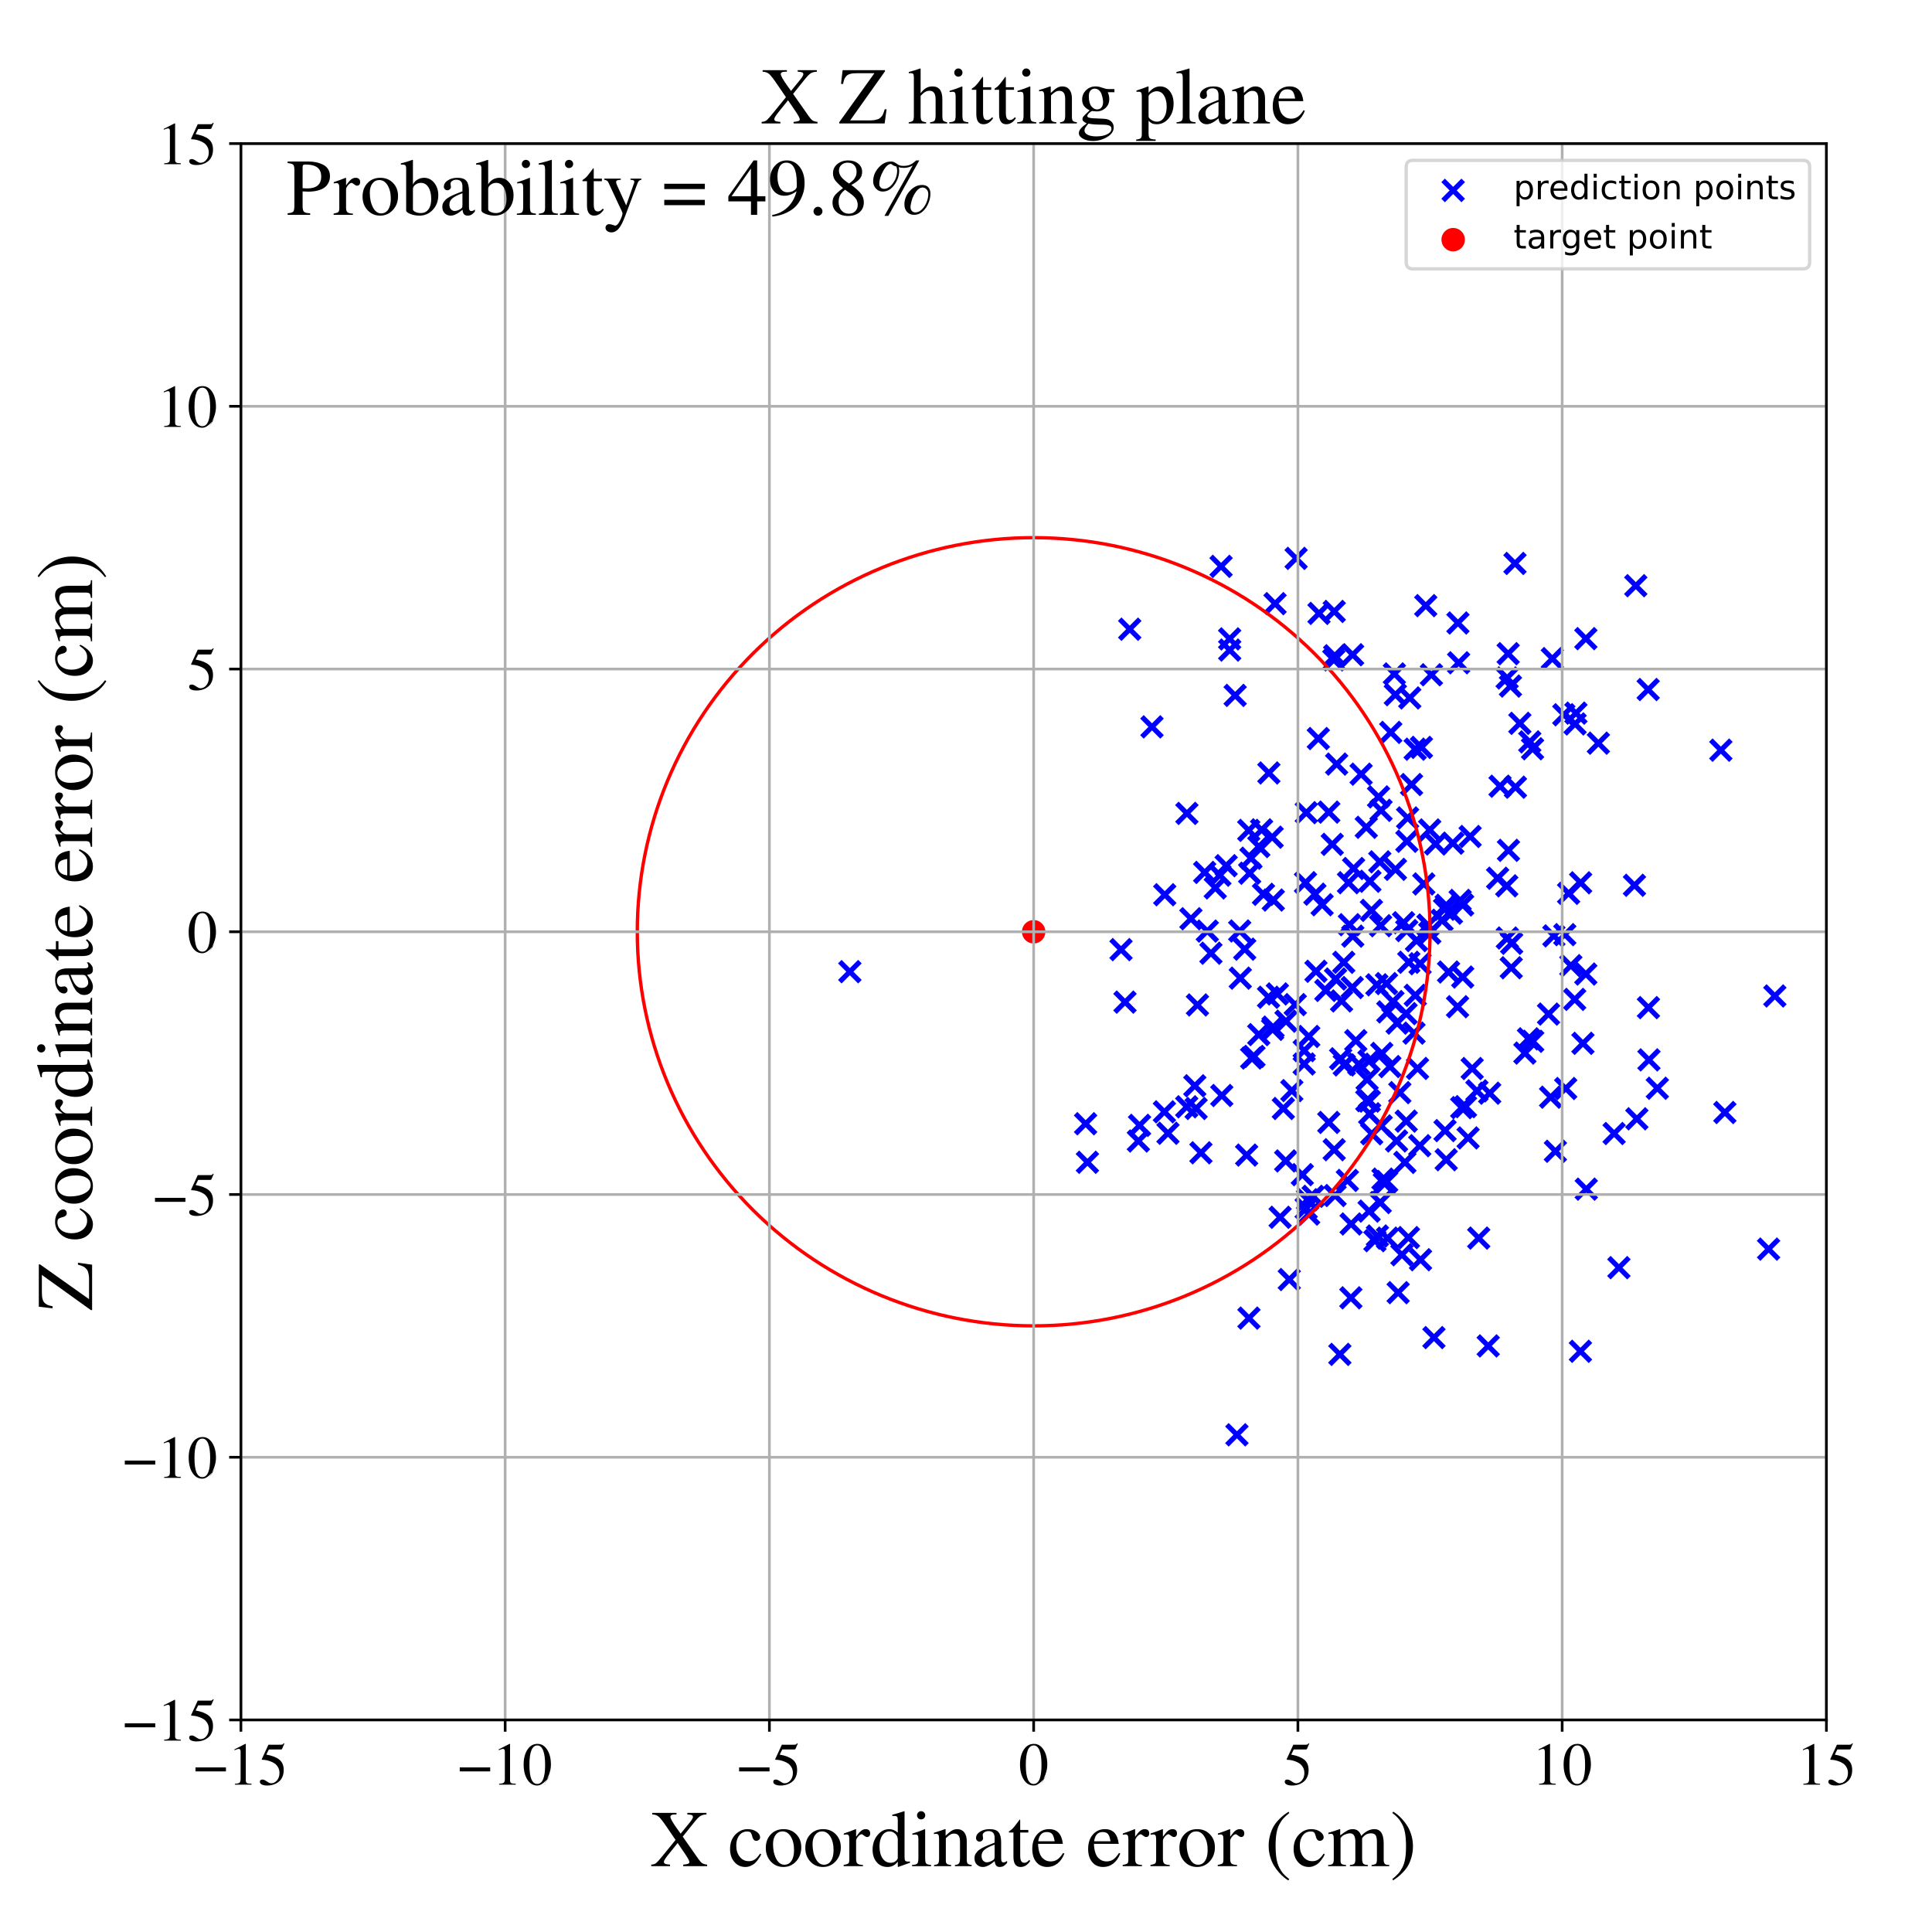 <?xml version="1.0" encoding="utf-8" standalone="no"?>
<!DOCTYPE svg PUBLIC "-//W3C//DTD SVG 1.1//EN"
  "http://www.w3.org/Graphics/SVG/1.1/DTD/svg11.dtd">
<!-- Created with matplotlib (https://matplotlib.org/) -->
<svg height="576pt" version="1.1" viewBox="0 0 576 576" width="576pt" xmlns="http://www.w3.org/2000/svg" xmlns:xlink="http://www.w3.org/1999/xlink">
 <defs>
  <style type="text/css">
*{stroke-linecap:butt;stroke-linejoin:round;}
  </style>
 </defs>
 <g id="figure_1">
  <g id="patch_1">
   <path d="M 0 576 
L 576 576 
L 576 0 
L 0 0 
z
" style="fill:#ffffff;"/>
  </g>
  <g id="axes_1">
   <g id="patch_2">
    <path d="M 71.822 512.784 
L 544.52 512.784 
L 544.52 42.802 
L 71.822 42.802 
z
" style="fill:#ffffff;"/>
   </g>
   <g id="PathCollection_1">
    <defs>
     <path d="M -3 3 
L 3 -3 
M -3 -3 
L 3 3 
" id="ma80996a8a1" style="stroke:#0000ff;stroke-width:1.5;"/>
    </defs>
    <g clip-path="url(#p40deeea7f5)">
     <use style="fill:#0000ff;stroke:#0000ff;stroke-width:1.5;" x="347.254" xlink:href="#ma80996a8a1" y="266.751"/>
     <use style="fill:#0000ff;stroke:#0000ff;stroke-width:1.5;" x="372.358" xlink:href="#ma80996a8a1" y="392.979"/>
     <use style="fill:#0000ff;stroke:#0000ff;stroke-width:1.5;" x="423.285" xlink:href="#ma80996a8a1" y="341.57"/>
     <use style="fill:#0000ff;stroke:#0000ff;stroke-width:1.5;" x="425.726" xlink:href="#ma80996a8a1" y="275.781"/>
     <use style="fill:#0000ff;stroke:#0000ff;stroke-width:1.5;" x="404.202" xlink:href="#ma80996a8a1" y="310.257"/>
     <use style="fill:#0000ff;stroke:#0000ff;stroke-width:1.5;" x="388.821" xlink:href="#ma80996a8a1" y="317.212"/>
     <use style="fill:#0000ff;stroke:#0000ff;stroke-width:1.5;" x="487.688" xlink:href="#ma80996a8a1" y="174.619"/>
     <use style="fill:#0000ff;stroke:#0000ff;stroke-width:1.5;" x="373.86" xlink:href="#ma80996a8a1" y="314.954"/>
     <use style="fill:#0000ff;stroke:#0000ff;stroke-width:1.5;" x="372.963" xlink:href="#ma80996a8a1" y="255.861"/>
     <use style="fill:#0000ff;stroke:#0000ff;stroke-width:1.5;" x="358.04" xlink:href="#ma80996a8a1" y="343.689"/>
     <use style="fill:#0000ff;stroke:#0000ff;stroke-width:1.5;" x="453.12" xlink:href="#ma80996a8a1" y="215.65"/>
     <use style="fill:#0000ff;stroke:#0000ff;stroke-width:1.5;" x="392.338" xlink:href="#ma80996a8a1" y="289.575"/>
     <use style="fill:#0000ff;stroke:#0000ff;stroke-width:1.5;" x="472.929" xlink:href="#ma80996a8a1" y="354.529"/>
     <use style="fill:#0000ff;stroke:#0000ff;stroke-width:1.5;" x="407.497" xlink:href="#ma80996a8a1" y="328.139"/>
     <use style="fill:#0000ff;stroke:#0000ff;stroke-width:1.5;" x="355.054" xlink:href="#ma80996a8a1" y="273.912"/>
     <use style="fill:#0000ff;stroke:#0000ff;stroke-width:1.5;" x="472.803" xlink:href="#ma80996a8a1" y="190.402"/>
     <use style="fill:#0000ff;stroke:#0000ff;stroke-width:1.5;" x="386.163" xlink:href="#ma80996a8a1" y="299.509"/>
     <use style="fill:#0000ff;stroke:#0000ff;stroke-width:1.5;" x="415.715" xlink:href="#ma80996a8a1" y="200.92"/>
     <use style="fill:#0000ff;stroke:#0000ff;stroke-width:1.5;" x="366.607" xlink:href="#ma80996a8a1" y="190.476"/>
     <use style="fill:#0000ff;stroke:#0000ff;stroke-width:1.5;" x="364.258" xlink:href="#ma80996a8a1" y="326.608"/>
     <use style="fill:#0000ff;stroke:#0000ff;stroke-width:1.5;" x="429.922" xlink:href="#ma80996a8a1" y="274.347"/>
     <use style="fill:#0000ff;stroke:#0000ff;stroke-width:1.5;" x="414.368" xlink:href="#ma80996a8a1" y="317.983"/>
     <use style="fill:#0000ff;stroke:#0000ff;stroke-width:1.5;" x="434.666" xlink:href="#ma80996a8a1" y="185.735"/>
     <use style="fill:#0000ff;stroke:#0000ff;stroke-width:1.5;" x="472.789" xlink:href="#ma80996a8a1" y="290.399"/>
     <use style="fill:#0000ff;stroke:#0000ff;stroke-width:1.5;" x="390.187" xlink:href="#ma80996a8a1" y="309.007"/>
     <use style="fill:#0000ff;stroke:#0000ff;stroke-width:1.5;" x="415.27" xlink:href="#ma80996a8a1" y="298.62"/>
     <use style="fill:#0000ff;stroke:#0000ff;stroke-width:1.5;" x="419.665" xlink:href="#ma80996a8a1" y="243.855"/>
     <use style="fill:#0000ff;stroke:#0000ff;stroke-width:1.5;" x="416.005" xlink:href="#ma80996a8a1" y="207.113"/>
     <use style="fill:#0000ff;stroke:#0000ff;stroke-width:1.5;" x="396.164" xlink:href="#ma80996a8a1" y="334.638"/>
     <use style="fill:#0000ff;stroke:#0000ff;stroke-width:1.5;" x="400.627" xlink:href="#ma80996a8a1" y="286.908"/>
     <use style="fill:#0000ff;stroke:#0000ff;stroke-width:1.5;" x="379.409" xlink:href="#ma80996a8a1" y="306.894"/>
     <use style="fill:#0000ff;stroke:#0000ff;stroke-width:1.5;" x="456.91" xlink:href="#ma80996a8a1" y="223.237"/>
     <use style="fill:#0000ff;stroke:#0000ff;stroke-width:1.5;" x="411.37" xlink:href="#ma80996a8a1" y="256.951"/>
     <use style="fill:#0000ff;stroke:#0000ff;stroke-width:1.5;" x="408.871" xlink:href="#ma80996a8a1" y="271.413"/>
     <use style="fill:#0000ff;stroke:#0000ff;stroke-width:1.5;" x="426.265" xlink:href="#ma80996a8a1" y="278.192"/>
     <use style="fill:#0000ff;stroke:#0000ff;stroke-width:1.5;" x="417.967" xlink:href="#ma80996a8a1" y="374.087"/>
     <use style="fill:#0000ff;stroke:#0000ff;stroke-width:1.5;" x="529.142" xlink:href="#ma80996a8a1" y="296.932"/>
     <use style="fill:#0000ff;stroke:#0000ff;stroke-width:1.5;" x="356.213" xlink:href="#ma80996a8a1" y="323.708"/>
     <use style="fill:#0000ff;stroke:#0000ff;stroke-width:1.5;" x="433.135" xlink:href="#ma80996a8a1" y="251.379"/>
     <use style="fill:#0000ff;stroke:#0000ff;stroke-width:1.5;" x="513.048" xlink:href="#ma80996a8a1" y="223.659"/>
     <use style="fill:#0000ff;stroke:#0000ff;stroke-width:1.5;" x="363.687" xlink:href="#ma80996a8a1" y="260.921"/>
     <use style="fill:#0000ff;stroke:#0000ff;stroke-width:1.5;" x="362.314" xlink:href="#ma80996a8a1" y="264.725"/>
     <use style="fill:#0000ff;stroke:#0000ff;stroke-width:1.5;" x="451.669" xlink:href="#ma80996a8a1" y="167.985"/>
     <use style="fill:#0000ff;stroke:#0000ff;stroke-width:1.5;" x="463.262" xlink:href="#ma80996a8a1" y="279.019"/>
     <use style="fill:#0000ff;stroke:#0000ff;stroke-width:1.5;" x="466.232" xlink:href="#ma80996a8a1" y="213.095"/>
     <use style="fill:#0000ff;stroke:#0000ff;stroke-width:1.5;" x="402.032" xlink:href="#ma80996a8a1" y="263.169"/>
     <use style="fill:#0000ff;stroke:#0000ff;stroke-width:1.5;" x="356.603" xlink:href="#ma80996a8a1" y="330.476"/>
     <use style="fill:#0000ff;stroke:#0000ff;stroke-width:1.5;" x="436.913" xlink:href="#ma80996a8a1" y="329.93"/>
     <use style="fill:#0000ff;stroke:#0000ff;stroke-width:1.5;" x="397.786" xlink:href="#ma80996a8a1" y="182.29"/>
     <use style="fill:#0000ff;stroke:#0000ff;stroke-width:1.5;" x="420.834" xlink:href="#ma80996a8a1" y="233.9"/>
     <use style="fill:#0000ff;stroke:#0000ff;stroke-width:1.5;" x="411.608" xlink:href="#ma80996a8a1" y="275.987"/>
     <use style="fill:#0000ff;stroke:#0000ff;stroke-width:1.5;" x="339.399" xlink:href="#ma80996a8a1" y="340.174"/>
     <use style="fill:#0000ff;stroke:#0000ff;stroke-width:1.5;" x="410.998" xlink:href="#ma80996a8a1" y="237.584"/>
     <use style="fill:#0000ff;stroke:#0000ff;stroke-width:1.5;" x="390.165" xlink:href="#ma80996a8a1" y="361.965"/>
     <use style="fill:#0000ff;stroke:#0000ff;stroke-width:1.5;" x="414.636" xlink:href="#ma80996a8a1" y="218.352"/>
     <use style="fill:#0000ff;stroke:#0000ff;stroke-width:1.5;" x="418.454" xlink:href="#ma80996a8a1" y="275.095"/>
     <use style="fill:#0000ff;stroke:#0000ff;stroke-width:1.5;" x="461.676" xlink:href="#ma80996a8a1" y="302.332"/>
     <use style="fill:#0000ff;stroke:#0000ff;stroke-width:1.5;" x="434.552" xlink:href="#ma80996a8a1" y="300.136"/>
     <use style="fill:#0000ff;stroke:#0000ff;stroke-width:1.5;" x="466.523" xlink:href="#ma80996a8a1" y="278.65"/>
     <use style="fill:#0000ff;stroke:#0000ff;stroke-width:1.5;" x="416.365" xlink:href="#ma80996a8a1" y="340.152"/>
     <use style="fill:#0000ff;stroke:#0000ff;stroke-width:1.5;" x="491.613" xlink:href="#ma80996a8a1" y="315.989"/>
     <use style="fill:#0000ff;stroke:#0000ff;stroke-width:1.5;" x="407.593" xlink:href="#ma80996a8a1" y="321.847"/>
     <use style="fill:#0000ff;stroke:#0000ff;stroke-width:1.5;" x="436.085" xlink:href="#ma80996a8a1" y="291.293"/>
     <use style="fill:#0000ff;stroke:#0000ff;stroke-width:1.5;" x="408.185" xlink:href="#ma80996a8a1" y="361.081"/>
     <use style="fill:#0000ff;stroke:#0000ff;stroke-width:1.5;" x="419.912" xlink:href="#ma80996a8a1" y="368.969"/>
     <use style="fill:#0000ff;stroke:#0000ff;stroke-width:1.5;" x="436.067" xlink:href="#ma80996a8a1" y="269.802"/>
     <use style="fill:#0000ff;stroke:#0000ff;stroke-width:1.5;" x="491.385" xlink:href="#ma80996a8a1" y="205.575"/>
     <use style="fill:#0000ff;stroke:#0000ff;stroke-width:1.5;" x="399.46" xlink:href="#ma80996a8a1" y="403.79"/>
     <use style="fill:#0000ff;stroke:#0000ff;stroke-width:1.5;" x="398.505" xlink:href="#ma80996a8a1" y="227.804"/>
     <use style="fill:#0000ff;stroke:#0000ff;stroke-width:1.5;" x="420.3" xlink:href="#ma80996a8a1" y="208.083"/>
     <use style="fill:#0000ff;stroke:#0000ff;stroke-width:1.5;" x="418.843" xlink:href="#ma80996a8a1" y="346.551"/>
     <use style="fill:#0000ff;stroke:#0000ff;stroke-width:1.5;" x="449.391" xlink:href="#ma80996a8a1" y="279.658"/>
     <use style="fill:#0000ff;stroke:#0000ff;stroke-width:1.5;" x="426.241" xlink:href="#ma80996a8a1" y="247.44"/>
     <use style="fill:#0000ff;stroke:#0000ff;stroke-width:1.5;" x="402.31" xlink:href="#ma80996a8a1" y="275.684"/>
     <use style="fill:#0000ff;stroke:#0000ff;stroke-width:1.5;" x="361.024" xlink:href="#ma80996a8a1" y="284.185"/>
     <use style="fill:#0000ff;stroke:#0000ff;stroke-width:1.5;" x="323.665" xlink:href="#ma80996a8a1" y="335.029"/>
     <use style="fill:#0000ff;stroke:#0000ff;stroke-width:1.5;" x="422.314" xlink:href="#ma80996a8a1" y="280.42"/>
     <use style="fill:#0000ff;stroke:#0000ff;stroke-width:1.5;" x="466.796" xlink:href="#ma80996a8a1" y="324.524"/>
     <use style="fill:#0000ff;stroke:#0000ff;stroke-width:1.5;" x="417.338" xlink:href="#ma80996a8a1" y="325.754"/>
     <use style="fill:#0000ff;stroke:#0000ff;stroke-width:1.5;" x="422.615" xlink:href="#ma80996a8a1" y="318.536"/>
     <use style="fill:#0000ff;stroke:#0000ff;stroke-width:1.5;" x="444.13" xlink:href="#ma80996a8a1" y="325.921"/>
     <use style="fill:#0000ff;stroke:#0000ff;stroke-width:1.5;" x="450.32" xlink:href="#ma80996a8a1" y="204.549"/>
     <use style="fill:#0000ff;stroke:#0000ff;stroke-width:1.5;" x="403.16" xlink:href="#ma80996a8a1" y="294.424"/>
     <use style="fill:#0000ff;stroke:#0000ff;stroke-width:1.5;" x="449.329" xlink:href="#ma80996a8a1" y="202.127"/>
     <use style="fill:#0000ff;stroke:#0000ff;stroke-width:1.5;" x="412.731" xlink:href="#ma80996a8a1" y="352.8"/>
     <use style="fill:#0000ff;stroke:#0000ff;stroke-width:1.5;" x="407.34" xlink:href="#ma80996a8a1" y="246.649"/>
     <use style="fill:#0000ff;stroke:#0000ff;stroke-width:1.5;" x="419.446" xlink:href="#ma80996a8a1" y="250.815"/>
     <use style="fill:#0000ff;stroke:#0000ff;stroke-width:1.5;" x="491.463" xlink:href="#ma80996a8a1" y="300.407"/>
     <use style="fill:#0000ff;stroke:#0000ff;stroke-width:1.5;" x="397.918" xlink:href="#ma80996a8a1" y="195.499"/>
     <use style="fill:#0000ff;stroke:#0000ff;stroke-width:1.5;" x="431.866" xlink:href="#ma80996a8a1" y="289.792"/>
     <use style="fill:#0000ff;stroke:#0000ff;stroke-width:1.5;" x="379.548" xlink:href="#ma80996a8a1" y="306.222"/>
     <use style="fill:#0000ff;stroke:#0000ff;stroke-width:1.5;" x="396.165" xlink:href="#ma80996a8a1" y="242.12"/>
     <use style="fill:#0000ff;stroke:#0000ff;stroke-width:1.5;" x="347.15" xlink:href="#ma80996a8a1" y="331.478"/>
     <use style="fill:#0000ff;stroke:#0000ff;stroke-width:1.5;" x="364.05" xlink:href="#ma80996a8a1" y="168.858"/>
     <use style="fill:#0000ff;stroke:#0000ff;stroke-width:1.5;" x="379.616" xlink:href="#ma80996a8a1" y="268.337"/>
     <use style="fill:#0000ff;stroke:#0000ff;stroke-width:1.5;" x="373.161" xlink:href="#ma80996a8a1" y="315.431"/>
     <use style="fill:#0000ff;stroke:#0000ff;stroke-width:1.5;" x="413.761" xlink:href="#ma80996a8a1" y="301.689"/>
     <use style="fill:#0000ff;stroke:#0000ff;stroke-width:1.5;" x="468.328" xlink:href="#ma80996a8a1" y="287.897"/>
     <use style="fill:#0000ff;stroke:#0000ff;stroke-width:1.5;" x="425.068" xlink:href="#ma80996a8a1" y="180.561"/>
     <use style="fill:#0000ff;stroke:#0000ff;stroke-width:1.5;" x="397.774" xlink:href="#ma80996a8a1" y="342.77"/>
     <use style="fill:#0000ff;stroke:#0000ff;stroke-width:1.5;" x="447.217" xlink:href="#ma80996a8a1" y="234.403"/>
     <use style="fill:#0000ff;stroke:#0000ff;stroke-width:1.5;" x="419.408" xlink:href="#ma80996a8a1" y="277.439"/>
     <use style="fill:#0000ff;stroke:#0000ff;stroke-width:1.5;" x="435.793" xlink:href="#ma80996a8a1" y="330.225"/>
     <use style="fill:#0000ff;stroke:#0000ff;stroke-width:1.5;" x="335.405" xlink:href="#ma80996a8a1" y="298.769"/>
     <use style="fill:#0000ff;stroke:#0000ff;stroke-width:1.5;" x="365.561" xlink:href="#ma80996a8a1" y="258.098"/>
     <use style="fill:#0000ff;stroke:#0000ff;stroke-width:1.5;" x="405.115" xlink:href="#ma80996a8a1" y="317.29"/>
     <use style="fill:#0000ff;stroke:#0000ff;stroke-width:1.5;" x="548.336" xlink:href="#ma80996a8a1" y="288.751"/>
     <use style="fill:#0000ff;stroke:#0000ff;stroke-width:1.5;" x="494.111" xlink:href="#ma80996a8a1" y="324.449"/>
     <use style="fill:#0000ff;stroke:#0000ff;stroke-width:1.5;" x="398.032" xlink:href="#ma80996a8a1" y="356.428"/>
     <use style="fill:#0000ff;stroke:#0000ff;stroke-width:1.5;" x="353.857" xlink:href="#ma80996a8a1" y="242.503"/>
     <use style="fill:#0000ff;stroke:#0000ff;stroke-width:1.5;" x="419.246" xlink:href="#ma80996a8a1" y="334.25"/>
     <use style="fill:#0000ff;stroke:#0000ff;stroke-width:1.5;" x="324.206" xlink:href="#ma80996a8a1" y="346.519"/>
     <use style="fill:#0000ff;stroke:#0000ff;stroke-width:1.5;" x="336.814" xlink:href="#ma80996a8a1" y="187.593"/>
     <use style="fill:#0000ff;stroke:#0000ff;stroke-width:1.5;" x="423.376" xlink:href="#ma80996a8a1" y="287.325"/>
     <use style="fill:#0000ff;stroke:#0000ff;stroke-width:1.5;" x="411.486" xlink:href="#ma80996a8a1" y="358.524"/>
     <use style="fill:#0000ff;stroke:#0000ff;stroke-width:1.5;" x="411.736" xlink:href="#ma80996a8a1" y="241.596"/>
     <use style="fill:#0000ff;stroke:#0000ff;stroke-width:1.5;" x="419.201" xlink:href="#ma80996a8a1" y="302.195"/>
     <use style="fill:#0000ff;stroke:#0000ff;stroke-width:1.5;" x="449.64" xlink:href="#ma80996a8a1" y="194.885"/>
     <use style="fill:#0000ff;stroke:#0000ff;stroke-width:1.5;" x="357.006" xlink:href="#ma80996a8a1" y="299.611"/>
     <use style="fill:#0000ff;stroke:#0000ff;stroke-width:1.5;" x="388.269" xlink:href="#ma80996a8a1" y="350.21"/>
     <use style="fill:#0000ff;stroke:#0000ff;stroke-width:1.5;" x="408.148" xlink:href="#ma80996a8a1" y="316.316"/>
     <use style="fill:#0000ff;stroke:#0000ff;stroke-width:1.5;" x="463.72" xlink:href="#ma80996a8a1" y="343.236"/>
     <use style="fill:#0000ff;stroke:#0000ff;stroke-width:1.5;" x="366.624" xlink:href="#ma80996a8a1" y="193.814"/>
     <use style="fill:#0000ff;stroke:#0000ff;stroke-width:1.5;" x="440.324" xlink:href="#ma80996a8a1" y="325.22"/>
     <use style="fill:#0000ff;stroke:#0000ff;stroke-width:1.5;" x="413.422" xlink:href="#ma80996a8a1" y="352.249"/>
     <use style="fill:#0000ff;stroke:#0000ff;stroke-width:1.5;" x="372.572" xlink:href="#ma80996a8a1" y="260.335"/>
     <use style="fill:#0000ff;stroke:#0000ff;stroke-width:1.5;" x="455.696" xlink:href="#ma80996a8a1" y="309.711"/>
     <use style="fill:#0000ff;stroke:#0000ff;stroke-width:1.5;" x="409.911" xlink:href="#ma80996a8a1" y="369.895"/>
     <use style="fill:#0000ff;stroke:#0000ff;stroke-width:1.5;" x="438.91" xlink:href="#ma80996a8a1" y="318.564"/>
     <use style="fill:#0000ff;stroke:#0000ff;stroke-width:1.5;" x="481.226" xlink:href="#ma80996a8a1" y="337.942"/>
     <use style="fill:#0000ff;stroke:#0000ff;stroke-width:1.5;" x="427.509" xlink:href="#ma80996a8a1" y="398.784"/>
     <use style="fill:#0000ff;stroke:#0000ff;stroke-width:1.5;" x="402.742" xlink:href="#ma80996a8a1" y="386.93"/>
     <use style="fill:#0000ff;stroke:#0000ff;stroke-width:1.5;" x="375.284" xlink:href="#ma80996a8a1" y="308.454"/>
     <use style="fill:#0000ff;stroke:#0000ff;stroke-width:1.5;" x="253.371" xlink:href="#ma80996a8a1" y="289.692"/>
     <use style="fill:#0000ff;stroke:#0000ff;stroke-width:1.5;" x="446.499" xlink:href="#ma80996a8a1" y="261.83"/>
     <use style="fill:#0000ff;stroke:#0000ff;stroke-width:1.5;" x="456.085" xlink:href="#ma80996a8a1" y="221.18"/>
     <use style="fill:#0000ff;stroke:#0000ff;stroke-width:1.5;" x="412.314" xlink:href="#ma80996a8a1" y="351.542"/>
     <use style="fill:#0000ff;stroke:#0000ff;stroke-width:1.5;" x="413.355" xlink:href="#ma80996a8a1" y="293.244"/>
     <use style="fill:#0000ff;stroke:#0000ff;stroke-width:1.5;" x="380.83" xlink:href="#ma80996a8a1" y="296.329"/>
     <use style="fill:#0000ff;stroke:#0000ff;stroke-width:1.5;" x="487.29" xlink:href="#ma80996a8a1" y="263.935"/>
     <use style="fill:#0000ff;stroke:#0000ff;stroke-width:1.5;" x="334.218" xlink:href="#ma80996a8a1" y="283.117"/>
     <use style="fill:#0000ff;stroke:#0000ff;stroke-width:1.5;" x="369.776" xlink:href="#ma80996a8a1" y="291.625"/>
     <use style="fill:#0000ff;stroke:#0000ff;stroke-width:1.5;" x="379.274" xlink:href="#ma80996a8a1" y="249.594"/>
     <use style="fill:#0000ff;stroke:#0000ff;stroke-width:1.5;" x="401.704" xlink:href="#ma80996a8a1" y="351.925"/>
     <use style="fill:#0000ff;stroke:#0000ff;stroke-width:1.5;" x="339.745" xlink:href="#ma80996a8a1" y="335.508"/>
     <use style="fill:#0000ff;stroke:#0000ff;stroke-width:1.5;" x="386.423" xlink:href="#ma80996a8a1" y="166.473"/>
     <use style="fill:#0000ff;stroke:#0000ff;stroke-width:1.5;" x="408.35" xlink:href="#ma80996a8a1" y="332.059"/>
     <use style="fill:#0000ff;stroke:#0000ff;stroke-width:1.5;" x="395.281" xlink:href="#ma80996a8a1" y="295.283"/>
     <use style="fill:#0000ff;stroke:#0000ff;stroke-width:1.5;" x="397.193" xlink:href="#ma80996a8a1" y="251.731"/>
     <use style="fill:#0000ff;stroke:#0000ff;stroke-width:1.5;" x="384.381" xlink:href="#ma80996a8a1" y="381.482"/>
     <use style="fill:#0000ff;stroke:#0000ff;stroke-width:1.5;" x="405.799" xlink:href="#ma80996a8a1" y="230.804"/>
     <use style="fill:#0000ff;stroke:#0000ff;stroke-width:1.5;" x="488.007" xlink:href="#ma80996a8a1" y="333.556"/>
     <use style="fill:#0000ff;stroke:#0000ff;stroke-width:1.5;" x="482.654" xlink:href="#ma80996a8a1" y="377.937"/>
     <use style="fill:#0000ff;stroke:#0000ff;stroke-width:1.5;" x="376.69" xlink:href="#ma80996a8a1" y="266.629"/>
     <use style="fill:#0000ff;stroke:#0000ff;stroke-width:1.5;" x="421.57" xlink:href="#ma80996a8a1" y="308.011"/>
     <use style="fill:#0000ff;stroke:#0000ff;stroke-width:1.5;" x="449.224" xlink:href="#ma80996a8a1" y="264.095"/>
     <use style="fill:#0000ff;stroke:#0000ff;stroke-width:1.5;" x="411.952" xlink:href="#ma80996a8a1" y="314.056"/>
     <use style="fill:#0000ff;stroke:#0000ff;stroke-width:1.5;" x="416.033" xlink:href="#ma80996a8a1" y="259.18"/>
     <use style="fill:#0000ff;stroke:#0000ff;stroke-width:1.5;" x="440.86" xlink:href="#ma80996a8a1" y="369.114"/>
     <use style="fill:#0000ff;stroke:#0000ff;stroke-width:1.5;" x="432.724" xlink:href="#ma80996a8a1" y="272.251"/>
     <use style="fill:#0000ff;stroke:#0000ff;stroke-width:1.5;" x="389.447" xlink:href="#ma80996a8a1" y="242.285"/>
     <use style="fill:#0000ff;stroke:#0000ff;stroke-width:1.5;" x="399.698" xlink:href="#ma80996a8a1" y="315.658"/>
     <use style="fill:#0000ff;stroke:#0000ff;stroke-width:1.5;" x="413.667" xlink:href="#ma80996a8a1" y="369.128"/>
     <use style="fill:#0000ff;stroke:#0000ff;stroke-width:1.5;" x="385.143" xlink:href="#ma80996a8a1" y="325.153"/>
     <use style="fill:#0000ff;stroke:#0000ff;stroke-width:1.5;" x="389.417" xlink:href="#ma80996a8a1" y="360.267"/>
     <use style="fill:#0000ff;stroke:#0000ff;stroke-width:1.5;" x="391.49" xlink:href="#ma80996a8a1" y="356.665"/>
     <use style="fill:#0000ff;stroke:#0000ff;stroke-width:1.5;" x="411.788" xlink:href="#ma80996a8a1" y="335.679"/>
     <use style="fill:#0000ff;stroke:#0000ff;stroke-width:1.5;" x="416.84" xlink:href="#ma80996a8a1" y="385.39"/>
     <use style="fill:#0000ff;stroke:#0000ff;stroke-width:1.5;" x="408.422" xlink:href="#ma80996a8a1" y="262.738"/>
     <use style="fill:#0000ff;stroke:#0000ff;stroke-width:1.5;" x="343.451" xlink:href="#ma80996a8a1" y="216.707"/>
     <use style="fill:#0000ff;stroke:#0000ff;stroke-width:1.5;" x="469.838" xlink:href="#ma80996a8a1" y="212.61"/>
     <use style="fill:#0000ff;stroke:#0000ff;stroke-width:1.5;" x="462.292" xlink:href="#ma80996a8a1" y="327.114"/>
     <use style="fill:#0000ff;stroke:#0000ff;stroke-width:1.5;" x="471.182" xlink:href="#ma80996a8a1" y="402.868"/>
     <use style="fill:#0000ff;stroke:#0000ff;stroke-width:1.5;" x="403.559" xlink:href="#ma80996a8a1" y="258.932"/>
     <use style="fill:#0000ff;stroke:#0000ff;stroke-width:1.5;" x="403.268" xlink:href="#ma80996a8a1" y="195.206"/>
     <use style="fill:#0000ff;stroke:#0000ff;stroke-width:1.5;" x="430.819" xlink:href="#ma80996a8a1" y="337.07"/>
     <use style="fill:#0000ff;stroke:#0000ff;stroke-width:1.5;" x="378.196" xlink:href="#ma80996a8a1" y="297.314"/>
     <use style="fill:#0000ff;stroke:#0000ff;stroke-width:1.5;" x="359.16" xlink:href="#ma80996a8a1" y="260.094"/>
     <use style="fill:#0000ff;stroke:#0000ff;stroke-width:1.5;" x="443.69" xlink:href="#ma80996a8a1" y="401.269"/>
     <use style="fill:#0000ff;stroke:#0000ff;stroke-width:1.5;" x="371.094" xlink:href="#ma80996a8a1" y="282.984"/>
     <use style="fill:#0000ff;stroke:#0000ff;stroke-width:1.5;" x="454.621" xlink:href="#ma80996a8a1" y="313.965"/>
     <use style="fill:#0000ff;stroke:#0000ff;stroke-width:1.5;" x="410.491" xlink:href="#ma80996a8a1" y="293.611"/>
     <use style="fill:#0000ff;stroke:#0000ff;stroke-width:1.5;" x="383.316" xlink:href="#ma80996a8a1" y="346.115"/>
     <use style="fill:#0000ff;stroke:#0000ff;stroke-width:1.5;" x="416.537" xlink:href="#ma80996a8a1" y="305.028"/>
     <use style="fill:#0000ff;stroke:#0000ff;stroke-width:1.5;" x="469.584" xlink:href="#ma80996a8a1" y="215.829"/>
     <use style="fill:#0000ff;stroke:#0000ff;stroke-width:1.5;" x="423.508" xlink:href="#ma80996a8a1" y="375.567"/>
     <use style="fill:#0000ff;stroke:#0000ff;stroke-width:1.5;" x="408.959" xlink:href="#ma80996a8a1" y="338.024"/>
     <use style="fill:#0000ff;stroke:#0000ff;stroke-width:1.5;" x="420.018" xlink:href="#ma80996a8a1" y="286.889"/>
     <use style="fill:#0000ff;stroke:#0000ff;stroke-width:1.5;" x="353.809" xlink:href="#ma80996a8a1" y="329.978"/>
     <use style="fill:#0000ff;stroke:#0000ff;stroke-width:1.5;" x="431.152" xlink:href="#ma80996a8a1" y="269.895"/>
     <use style="fill:#0000ff;stroke:#0000ff;stroke-width:1.5;" x="527.283" xlink:href="#ma80996a8a1" y="372.404"/>
     <use style="fill:#0000ff;stroke:#0000ff;stroke-width:1.5;" x="456.961" xlink:href="#ma80996a8a1" y="310.453"/>
     <use style="fill:#0000ff;stroke:#0000ff;stroke-width:1.5;" x="431.164" xlink:href="#ma80996a8a1" y="345.759"/>
     <use style="fill:#0000ff;stroke:#0000ff;stroke-width:1.5;" x="450.68" xlink:href="#ma80996a8a1" y="281.23"/>
     <use style="fill:#0000ff;stroke:#0000ff;stroke-width:1.5;" x="430.679" xlink:href="#ma80996a8a1" y="271.082"/>
     <use style="fill:#0000ff;stroke:#0000ff;stroke-width:1.5;" x="423.78" xlink:href="#ma80996a8a1" y="222.824"/>
     <use style="fill:#0000ff;stroke:#0000ff;stroke-width:1.5;" x="348.219" xlink:href="#ma80996a8a1" y="337.867"/>
     <use style="fill:#0000ff;stroke:#0000ff;stroke-width:1.5;" x="383.404" xlink:href="#ma80996a8a1" y="304.457"/>
     <use style="fill:#0000ff;stroke:#0000ff;stroke-width:1.5;" x="438.301" xlink:href="#ma80996a8a1" y="249.388"/>
     <use style="fill:#0000ff;stroke:#0000ff;stroke-width:1.5;" x="376.126" xlink:href="#ma80996a8a1" y="247.405"/>
     <use style="fill:#0000ff;stroke:#0000ff;stroke-width:1.5;" x="469.471" xlink:href="#ma80996a8a1" y="297.959"/>
     <use style="fill:#0000ff;stroke:#0000ff;stroke-width:1.5;" x="372.301" xlink:href="#ma80996a8a1" y="247.566"/>
     <use style="fill:#0000ff;stroke:#0000ff;stroke-width:1.5;" x="394.172" xlink:href="#ma80996a8a1" y="269.734"/>
     <use style="fill:#0000ff;stroke:#0000ff;stroke-width:1.5;" x="402.818" xlink:href="#ma80996a8a1" y="364.914"/>
     <use style="fill:#0000ff;stroke:#0000ff;stroke-width:1.5;" x="434.872" xlink:href="#ma80996a8a1" y="197.596"/>
     <use style="fill:#0000ff;stroke:#0000ff;stroke-width:1.5;" x="424.487" xlink:href="#ma80996a8a1" y="263.535"/>
     <use style="fill:#0000ff;stroke:#0000ff;stroke-width:1.5;" x="449.733" xlink:href="#ma80996a8a1" y="253.517"/>
     <use style="fill:#0000ff;stroke:#0000ff;stroke-width:1.5;" x="397.662" xlink:href="#ma80996a8a1" y="196.732"/>
     <use style="fill:#0000ff;stroke:#0000ff;stroke-width:1.5;" x="514.239" xlink:href="#ma80996a8a1" y="331.674"/>
     <use style="fill:#0000ff;stroke:#0000ff;stroke-width:1.5;" x="403.311" xlink:href="#ma80996a8a1" y="279.105"/>
     <use style="fill:#0000ff;stroke:#0000ff;stroke-width:1.5;" x="462.804" xlink:href="#ma80996a8a1" y="196.351"/>
     <use style="fill:#0000ff;stroke:#0000ff;stroke-width:1.5;" x="375.295" xlink:href="#ma80996a8a1" y="252.395"/>
     <use style="fill:#0000ff;stroke:#0000ff;stroke-width:1.5;" x="359.939" xlink:href="#ma80996a8a1" y="277.589"/>
     <use style="fill:#0000ff;stroke:#0000ff;stroke-width:1.5;" x="437.695" xlink:href="#ma80996a8a1" y="339.256"/>
     <use style="fill:#0000ff;stroke:#0000ff;stroke-width:1.5;" x="389.221" xlink:href="#ma80996a8a1" y="263.16"/>
     <use style="fill:#0000ff;stroke:#0000ff;stroke-width:1.5;" x="393.042" xlink:href="#ma80996a8a1" y="220.183"/>
     <use style="fill:#0000ff;stroke:#0000ff;stroke-width:1.5;" x="450.555" xlink:href="#ma80996a8a1" y="288.528"/>
     <use style="fill:#0000ff;stroke:#0000ff;stroke-width:1.5;" x="426.755" xlink:href="#ma80996a8a1" y="201.174"/>
     <use style="fill:#0000ff;stroke:#0000ff;stroke-width:1.5;" x="451.811" xlink:href="#ma80996a8a1" y="234.687"/>
     <use style="fill:#0000ff;stroke:#0000ff;stroke-width:1.5;" x="471.249" xlink:href="#ma80996a8a1" y="263.193"/>
     <use style="fill:#0000ff;stroke:#0000ff;stroke-width:1.5;" x="393.24" xlink:href="#ma80996a8a1" y="182.875"/>
     <use style="fill:#0000ff;stroke:#0000ff;stroke-width:1.5;" x="368.775" xlink:href="#ma80996a8a1" y="427.765"/>
     <use style="fill:#0000ff;stroke:#0000ff;stroke-width:1.5;" x="421.912" xlink:href="#ma80996a8a1" y="223.359"/>
     <use style="fill:#0000ff;stroke:#0000ff;stroke-width:1.5;" x="378.296" xlink:href="#ma80996a8a1" y="230.448"/>
     <use style="fill:#0000ff;stroke:#0000ff;stroke-width:1.5;" x="369.603" xlink:href="#ma80996a8a1" y="277.557"/>
     <use style="fill:#0000ff;stroke:#0000ff;stroke-width:1.5;" x="380.138" xlink:href="#ma80996a8a1" y="179.97"/>
     <use style="fill:#0000ff;stroke:#0000ff;stroke-width:1.5;" x="389.81" xlink:href="#ma80996a8a1" y="357.682"/>
     <use style="fill:#0000ff;stroke:#0000ff;stroke-width:1.5;" x="400.777" xlink:href="#ma80996a8a1" y="317.501"/>
     <use style="fill:#0000ff;stroke:#0000ff;stroke-width:1.5;" x="596.42" xlink:href="#ma80996a8a1" y="351.563"/>
     <use style="fill:#0000ff;stroke:#0000ff;stroke-width:1.5;" x="399.972" xlink:href="#ma80996a8a1" y="298.419"/>
     <use style="fill:#0000ff;stroke:#0000ff;stroke-width:1.5;" x="398.177" xlink:href="#ma80996a8a1" y="291.872"/>
     <use style="fill:#0000ff;stroke:#0000ff;stroke-width:1.5;" x="427.988" xlink:href="#ma80996a8a1" y="251.624"/>
     <use style="fill:#0000ff;stroke:#0000ff;stroke-width:1.5;" x="410.657" xlink:href="#ma80996a8a1" y="368.493"/>
     <use style="fill:#0000ff;stroke:#0000ff;stroke-width:1.5;" x="371.673" xlink:href="#ma80996a8a1" y="344.37"/>
     <use style="fill:#0000ff;stroke:#0000ff;stroke-width:1.5;" x="421.948" xlink:href="#ma80996a8a1" y="296.74"/>
     <use style="fill:#0000ff;stroke:#0000ff;stroke-width:1.5;" x="471.93" xlink:href="#ma80996a8a1" y="311.053"/>
     <use style="fill:#0000ff;stroke:#0000ff;stroke-width:1.5;" x="381.649" xlink:href="#ma80996a8a1" y="362.92"/>
     <use style="fill:#0000ff;stroke:#0000ff;stroke-width:1.5;" x="408.246" xlink:href="#ma80996a8a1" y="328.274"/>
     <use style="fill:#0000ff;stroke:#0000ff;stroke-width:1.5;" x="476.531" xlink:href="#ma80996a8a1" y="221.566"/>
     <use style="fill:#0000ff;stroke:#0000ff;stroke-width:1.5;" x="435.323" xlink:href="#ma80996a8a1" y="268.439"/>
     <use style="fill:#0000ff;stroke:#0000ff;stroke-width:1.5;" x="382.611" xlink:href="#ma80996a8a1" y="330.48"/>
     <use style="fill:#0000ff;stroke:#0000ff;stroke-width:1.5;" x="392.017" xlink:href="#ma80996a8a1" y="266.589"/>
     <use style="fill:#0000ff;stroke:#0000ff;stroke-width:1.5;" x="388.832" xlink:href="#ma80996a8a1" y="313.232"/>
     <use style="fill:#0000ff;stroke:#0000ff;stroke-width:1.5;" x="467.661" xlink:href="#ma80996a8a1" y="266.338"/>
     <use style="fill:#0000ff;stroke:#0000ff;stroke-width:1.5;" x="368.243" xlink:href="#ma80996a8a1" y="207.324"/>
    </g>
   </g>
   <g id="PathCollection_2">
    <defs>
     <path d="M 0 3 
C 0.796 3 1.559 2.684 2.121 2.121 
C 2.684 1.559 3 0.796 3 0 
C 3 -0.796 2.684 -1.559 2.121 -2.121 
C 1.559 -2.684 0.796 -3 0 -3 
C -0.796 -3 -1.559 -2.684 -2.121 -2.121 
C -2.684 -1.559 -3 -0.796 -3 0 
C -3 0.796 -2.684 1.559 -2.121 2.121 
C -1.559 2.684 -0.796 3 0 3 
z
" id="ma574d9735e" style="stroke:#ff0000;"/>
    </defs>
    <g clip-path="url(#p40deeea7f5)">
     <use style="fill:#ff0000;stroke:#ff0000;" x="308.171" xlink:href="#ma574d9735e" y="277.793"/>
    </g>
   </g>
   <g id="patch_3">
    <path clip-path="url(#p40deeea7f5)" d="M 308.171 395.288 
C 339.511 395.288 369.572 382.908 391.733 360.875 
C 413.894 338.841 426.346 308.953 426.346 277.793 
C 426.346 246.633 413.894 216.745 391.733 194.711 
C 369.572 172.677 339.511 160.297 308.171 160.297 
C 276.831 160.297 246.77 172.677 224.609 194.711 
C 202.448 216.745 189.997 246.633 189.997 277.793 
C 189.997 308.953 202.448 338.841 224.609 360.875 
C 246.77 382.908 276.831 395.288 308.171 395.288 
z
" style="fill:none;stroke:#ff0000;stroke-linejoin:miter;"/>
   </g>
   <g id="matplotlib.axis_1">
    <g id="xtick_1">
     <g id="line2d_1">
      <path clip-path="url(#p40deeea7f5)" d="M 71.822 512.784 
L 71.822 42.802 
" style="fill:none;stroke:#b0b0b0;stroke-linecap:square;stroke-width:0.8;"/>
     </g>
     <g id="line2d_2">
      <defs>
       <path d="M 0 0 
L 0 3.5 
" id="m1c86d0573f" style="stroke:#000000;stroke-width:0.8;"/>
      </defs>
      <g>
       <use style="stroke:#000000;stroke-width:0.8;" x="71.822" xlink:href="#m1c86d0573f" y="512.784"/>
      </g>
     </g>
     <g id="text_1">
      <!-- −15 -->
      <defs>
       <path d="M 3 22 
L 3 28.594 
L 53.406 28.594 
L 53.406 22 
z
" id="FreeSerif-8722"/>
       <path d="M 18.297 59.297 
Q 16.5 59.297 11.094 57.094 
L 11.094 58.5 
L 29.094 67.594 
L 29.906 67.406 
L 29.906 7.406 
Q 29.906 3.797 31.703 2.688 
Q 33.5 1.594 39.406 1.5 
L 39.406 0 
L 11.797 0 
L 11.797 1.5 
Q 17.406 1.703 19.344 3.141 
Q 21.297 4.594 21.297 9.297 
L 21.297 54.594 
Q 21.297 59.297 18.297 59.297 
z
" id="FreeSerif-49"/>
       <path d="M 35.703 19.406 
Q 35.703 24.703 33.344 28.797 
Q 31 32.906 27.641 35.156 
Q 24.297 37.406 20.141 38.844 
Q 16 40.297 12.953 40.75 
Q 9.906 41.203 7.594 41.203 
Q 6.406 41.203 6.406 42 
Q 6.406 42.297 6.5 42.5 
L 17.406 66.203 
L 38.297 66.203 
Q 39.906 66.203 40.844 66.703 
Q 41.797 67.203 42.906 68.797 
L 43.797 68.094 
L 40 59.203 
Q 39.594 58.297 37.703 58.297 
L 18.094 58.297 
L 13.906 49.797 
Q 28.5 47.203 35.594 41.344 
Q 42.703 35.5 42.703 24.203 
Q 42.703 18.297 40.844 13.688 
Q 39 9.094 36.141 6.297 
Q 33.297 3.5 29.547 1.703 
Q 25.797 -0.094 22.344 -0.75 
Q 18.906 -1.406 15.406 -1.406 
Q 9.797 -1.406 6.5 0.25 
Q 3.203 1.906 3.203 4.797 
Q 3.203 8.5 7.5 8.5 
Q 10.297 8.5 14.75 5.391 
Q 19.203 2.297 21.797 2.297 
Q 27.703 2.297 31.703 7.25 
Q 35.703 12.203 35.703 19.406 
z
" id="FreeSerif-53"/>
      </defs>
      <g transform="translate(57.746 532.077)scale(0.18 -0.18)">
       <use xlink:href="#FreeSerif-8722"/>
       <use x="56.4" xlink:href="#FreeSerif-49"/>
       <use x="106.4" xlink:href="#FreeSerif-53"/>
      </g>
     </g>
    </g>
    <g id="xtick_2">
     <g id="line2d_3">
      <path clip-path="url(#p40deeea7f5)" d="M 150.605 512.784 
L 150.605 42.802 
" style="fill:none;stroke:#b0b0b0;stroke-linecap:square;stroke-width:0.8;"/>
     </g>
     <g id="line2d_4">
      <g>
       <use style="stroke:#000000;stroke-width:0.8;" x="150.605" xlink:href="#m1c86d0573f" y="512.784"/>
      </g>
     </g>
     <g id="text_2">
      <!-- −10 -->
      <defs>
       <path d="M 47.594 17.797 
Q 35.203 -1.406 25 -1.406 
Q 14.797 -1.406 8.594 8.391 
Q 2.406 18.203 2.406 33.594 
Q 2.406 48.094 8.594 57.844 
Q 14.797 67.594 25.406 67.594 
Q 35.203 67.594 41.391 58 
Q 47.594 48.406 47.594 33 
Q 47.594 17.797 35.203 -1.406 
z
M 25.094 65 
Q 12 65 12 32.703 
Q 12 1.203 25 1.203 
Q 38 1.203 38 32.797 
Q 38 48.5 34.703 56.75 
Q 31.406 65 25.094 65 
z
" id="FreeSerif-48"/>
      </defs>
      <g transform="translate(136.529 532.077)scale(0.18 -0.18)">
       <use xlink:href="#FreeSerif-8722"/>
       <use x="56.4" xlink:href="#FreeSerif-49"/>
       <use x="106.4" xlink:href="#FreeSerif-48"/>
      </g>
     </g>
    </g>
    <g id="xtick_3">
     <g id="line2d_5">
      <path clip-path="url(#p40deeea7f5)" d="M 229.388 512.784 
L 229.388 42.802 
" style="fill:none;stroke:#b0b0b0;stroke-linecap:square;stroke-width:0.8;"/>
     </g>
     <g id="line2d_6">
      <g>
       <use style="stroke:#000000;stroke-width:0.8;" x="229.388" xlink:href="#m1c86d0573f" y="512.784"/>
      </g>
     </g>
     <g id="text_3">
      <!-- −5 -->
      <g transform="translate(219.812 532.077)scale(0.18 -0.18)">
       <use xlink:href="#FreeSerif-8722"/>
       <use x="56.4" xlink:href="#FreeSerif-53"/>
      </g>
     </g>
    </g>
    <g id="xtick_4">
     <g id="line2d_7">
      <path clip-path="url(#p40deeea7f5)" d="M 308.171 512.784 
L 308.171 42.802 
" style="fill:none;stroke:#b0b0b0;stroke-linecap:square;stroke-width:0.8;"/>
     </g>
     <g id="line2d_8">
      <g>
       <use style="stroke:#000000;stroke-width:0.8;" x="308.171" xlink:href="#m1c86d0573f" y="512.784"/>
      </g>
     </g>
     <g id="text_4">
      <!-- 0 -->
      <g transform="translate(303.671 532.077)scale(0.18 -0.18)">
       <use xlink:href="#FreeSerif-48"/>
      </g>
     </g>
    </g>
    <g id="xtick_5">
     <g id="line2d_9">
      <path clip-path="url(#p40deeea7f5)" d="M 386.954 512.784 
L 386.954 42.802 
" style="fill:none;stroke:#b0b0b0;stroke-linecap:square;stroke-width:0.8;"/>
     </g>
     <g id="line2d_10">
      <g>
       <use style="stroke:#000000;stroke-width:0.8;" x="386.954" xlink:href="#m1c86d0573f" y="512.784"/>
      </g>
     </g>
     <g id="text_5">
      <!-- 5 -->
      <g transform="translate(382.454 532.077)scale(0.18 -0.18)">
       <use xlink:href="#FreeSerif-53"/>
      </g>
     </g>
    </g>
    <g id="xtick_6">
     <g id="line2d_11">
      <path clip-path="url(#p40deeea7f5)" d="M 465.737 512.784 
L 465.737 42.802 
" style="fill:none;stroke:#b0b0b0;stroke-linecap:square;stroke-width:0.8;"/>
     </g>
     <g id="line2d_12">
      <g>
       <use style="stroke:#000000;stroke-width:0.8;" x="465.737" xlink:href="#m1c86d0573f" y="512.784"/>
      </g>
     </g>
     <g id="text_6">
      <!-- 10 -->
      <g transform="translate(456.737 532.077)scale(0.18 -0.18)">
       <use xlink:href="#FreeSerif-49"/>
       <use x="50" xlink:href="#FreeSerif-48"/>
      </g>
     </g>
    </g>
    <g id="xtick_7">
     <g id="line2d_13">
      <path clip-path="url(#p40deeea7f5)" d="M 544.52 512.784 
L 544.52 42.802 
" style="fill:none;stroke:#b0b0b0;stroke-linecap:square;stroke-width:0.8;"/>
     </g>
     <g id="line2d_14">
      <g>
       <use style="stroke:#000000;stroke-width:0.8;" x="544.52" xlink:href="#m1c86d0573f" y="512.784"/>
      </g>
     </g>
     <g id="text_7">
      <!-- 15 -->
      <g transform="translate(535.52 532.077)scale(0.18 -0.18)">
       <use xlink:href="#FreeSerif-49"/>
       <use x="50" xlink:href="#FreeSerif-53"/>
      </g>
     </g>
    </g>
    <g id="text_8">
     <!-- X coordinate error (cm) -->
     <defs>
      <path d="M 69.594 66.203 
L 69.594 64.297 
Q 64.703 64 62.047 62.344 
Q 59.406 60.703 54.703 54.906 
L 40.094 36.703 
L 59.297 9.297 
Q 62.297 5 64.297 3.703 
Q 66.297 2.406 70.406 1.906 
L 70.406 0 
L 40.703 0 
L 40.703 1.906 
Q 44.797 2.297 46.594 2.938 
Q 48.406 3.594 48.406 5 
Q 48.406 7.203 43.297 14.797 
L 33.797 28.797 
L 21.906 14 
Q 16.703 7.5 16.703 5.406 
Q 16.703 3.703 18.297 2.953 
Q 19.906 2.203 24.297 1.906 
L 24.297 0 
L 1 0 
L 1 1.906 
Q 4.906 2.203 7 3.797 
Q 9.094 5.406 15.5 13.297 
L 31.203 32.594 
L 20.297 48.594 
Q 13.297 58.906 10.25 61.5 
Q 7.203 64.094 2.203 64.297 
L 2.203 66.203 
L 32.406 66.203 
L 32.406 64.297 
L 29.594 64.203 
Q 24.797 64.094 24.797 61.297 
Q 24.797 58.094 33.297 46.297 
L 37.5 40.406 
L 48.797 54.203 
Q 52.797 59.203 52.797 61.094 
Q 52.797 62.797 51.344 63.438 
Q 49.906 64.094 45.797 64.297 
L 45.797 66.203 
z
" id="FreeSerif-88"/>
      <path id="FreeSerif-32"/>
      <path d="M 2.5 21.297 
Q 2.5 32.406 9.047 39.203 
Q 15.594 46 24.406 46 
Q 30.703 46 35.25 42.953 
Q 39.797 39.906 39.797 35.703 
Q 39.797 34 38.391 32.75 
Q 37 31.5 35 31.5 
Q 31.594 31.5 30.297 36.094 
L 29.703 38.297 
Q 28.906 41.094 27.703 42.094 
Q 26.5 43.094 23.797 43.094 
Q 17.703 43.094 13.953 38.25 
Q 10.203 33.406 10.203 25.703 
Q 10.203 17.094 14.547 11.641 
Q 18.906 6.203 25.703 6.203 
Q 30 6.203 33.094 8.25 
Q 36.203 10.297 39.797 15.594 
L 41.203 14.703 
Q 40.203 12.703 39.453 11.391 
Q 38.703 10.094 36.75 7.5 
Q 34.797 4.906 32.891 3.297 
Q 31 1.703 27.891 0.344 
Q 24.797 -1 21.5 -1 
Q 13.203 -1 7.844 5.25 
Q 2.5 11.5 2.5 21.297 
z
" id="FreeSerif-99"/>
      <path d="M 24.594 46 
Q 34.203 46 40.391 39.594 
Q 46.594 33.203 46.594 23.406 
Q 46.594 13 40.188 6 
Q 33.797 -1 24.391 -1 
Q 15 -1 8.75 5.75 
Q 2.5 12.5 2.5 22.594 
Q 2.5 32.906 8.641 39.453 
Q 14.797 46 24.594 46 
z
M 11.5 27.5 
Q 11.5 16.797 15.391 9.297 
Q 19.297 1.797 25.594 1.797 
Q 31.203 1.797 34.391 6.594 
Q 37.594 11.406 37.594 19.906 
Q 37.594 30.203 33.594 36.703 
Q 29.594 43.203 23.297 43.203 
Q 18 43.203 14.75 38.891 
Q 11.5 34.594 11.5 27.5 
z
" id="FreeSerif-111"/>
      <path d="M 30.094 36.203 
Q 28.594 36.203 26.391 37.953 
Q 24.203 39.703 23.5 39.703 
Q 21.5 39.703 19 36.797 
Q 16.5 33.906 16.5 31.5 
L 16.5 9 
Q 16.5 4.703 18.203 3.203 
Q 19.906 1.703 25 1.5 
L 25 0 
L 1 0 
L 1 1.5 
Q 5.797 2.406 6.938 3.5 
Q 8.094 4.594 8.094 8.406 
L 8.094 33.406 
Q 8.094 36.703 7.344 38.047 
Q 6.594 39.406 4.703 39.406 
Q 3.094 39.406 1.203 39 
L 1.203 40.594 
Q 9.203 43.203 16 46 
L 16.5 45.797 
L 16.5 36.594 
Q 20.203 41.906 22.797 43.953 
Q 25.406 46 28.5 46 
Q 31.094 46 32.547 44.594 
Q 34 43.203 34 40.703 
Q 34 38.594 32.953 37.391 
Q 31.906 36.203 30.094 36.203 
z
" id="FreeSerif-114"/>
      <path d="M 34.203 -1 
L 33.797 -0.703 
L 33.797 5.703 
Q 29 -1 21 -1 
Q 12.703 -1 7.594 4.953 
Q 2.5 10.906 2.5 20.5 
Q 2.5 31.094 8.594 38.547 
Q 14.703 46 23.297 46 
Q 28.703 46 33.797 41.703 
L 33.797 57.297 
Q 33.797 60.406 32.891 61.406 
Q 32 62.406 29.203 62.406 
Q 27.797 62.406 27 62.297 
L 27 63.906 
Q 36.094 66.297 41.703 68.297 
L 42.203 68.094 
L 42.203 11.406 
Q 42.203 7.906 43.047 6.797 
Q 43.906 5.703 46.594 5.703 
Q 47.094 5.703 48.906 5.797 
L 48.906 4.203 
z
M 24.906 4.203 
Q 28.703 4.203 31.25 6.344 
Q 33.797 8.5 33.797 10.203 
L 33.797 33.203 
Q 33.797 37.203 30.688 40.203 
Q 27.594 43.203 23.594 43.203 
Q 17.906 43.203 14.5 38.094 
Q 11.094 33 11.094 24.5 
Q 11.094 15.297 14.891 9.75 
Q 18.703 4.203 24.906 4.203 
z
" id="FreeSerif-100"/>
      <path d="M 6.203 39.297 
Q 4 39.297 2 39 
L 2 40.5 
Q 9 42.5 17.5 46 
L 17.906 45.703 
L 17.906 10.203 
Q 17.906 4.797 19.156 3.344 
Q 20.406 1.906 25.297 1.5 
L 25.297 0 
L 1.594 0 
L 1.594 1.5 
Q 6.797 1.797 8.141 3.297 
Q 9.5 4.797 9.5 10.203 
L 9.5 33.406 
Q 9.5 36.703 8.75 38 
Q 8 39.297 6.203 39.297 
z
M 12.797 68.297 
Q 15 68.297 16.5 66.797 
Q 18 65.297 18 63.203 
Q 18 61 16.5 59.547 
Q 15 58.094 12.797 58.094 
Q 10.703 58.094 9.25 59.594 
Q 7.797 61.094 7.797 63.188 
Q 7.797 65.297 9.297 66.797 
Q 10.797 68.297 12.797 68.297 
z
" id="FreeSerif-105"/>
      <path d="M 1 39.797 
L 1 41.5 
Q 8.406 43.703 14.797 46 
L 15.5 45.797 
L 15.5 37.906 
Q 20.594 42.703 23.547 44.344 
Q 26.5 46 30 46 
Q 35.5 46 38.641 42.047 
Q 41.797 38.094 41.797 31 
L 41.797 8.094 
Q 41.797 4.406 43 3.156 
Q 44.203 1.906 47.906 1.5 
L 47.906 0 
L 27.094 0 
L 27.094 1.5 
Q 30.906 1.797 32.156 3.5 
Q 33.406 5.203 33.406 9.906 
L 33.406 30.797 
Q 33.406 40.5 26.094 40.5 
Q 23.594 40.5 21.5 39.344 
Q 19.406 38.203 15.797 34.797 
L 15.797 6.703 
Q 15.797 4 17.188 2.891 
Q 18.594 1.797 22.406 1.5 
L 22.406 0 
L 1.203 0 
L 1.203 1.5 
Q 5 1.797 6.203 3.25 
Q 7.406 4.703 7.406 9 
L 7.406 33.797 
Q 7.406 37.5 6.594 38.844 
Q 5.797 40.203 3.703 40.203 
Q 1.797 40.203 1 39.797 
z
" id="FreeSerif-110"/>
      <path d="M 2.5 9.703 
Q 2.5 11.5 2.891 13.047 
Q 3.297 14.594 4.297 15.938 
Q 5.297 17.297 6.188 18.391 
Q 7.094 19.5 8.891 20.641 
Q 10.703 21.797 11.891 22.547 
Q 13.094 23.297 15.547 24.344 
Q 18 25.406 19.297 25.953 
Q 20.594 26.5 23.391 27.594 
Q 26.203 28.703 27.5 29.203 
L 27.5 35.297 
Q 27.5 43.594 19.906 43.594 
Q 16.906 43.594 14.797 42.141 
Q 12.703 40.703 12.703 38.703 
Q 12.703 37.906 12.953 36.5 
Q 13.203 35.094 13.203 34.703 
Q 13.203 33 11.844 31.75 
Q 10.5 30.5 8.703 30.5 
Q 7 30.5 5.703 31.797 
Q 4.406 33.094 4.406 34.797 
Q 4.406 39.5 9.25 42.75 
Q 14.094 46 21.203 46 
Q 29.406 46 32.5 42.047 
Q 35.594 38.094 35.594 30 
L 35.594 10.5 
Q 35.594 7.203 36.25 5.953 
Q 36.906 4.703 38.594 4.703 
Q 40.703 4.703 43 6.594 
L 43 4 
Q 40.406 1.094 38.453 0.047 
Q 36.5 -1 34 -1 
Q 30.906 -1 29.453 0.703 
Q 28 2.406 27.594 6.297 
Q 19 -1 13 -1 
Q 8.406 -1 5.453 2 
Q 2.5 5 2.5 9.703 
z
M 27.5 12.297 
L 27.5 26.797 
Q 18.5 23.5 14.891 20.391 
Q 11.297 17.297 11.297 12.906 
Q 11.297 8.797 13.297 6.797 
Q 15.297 4.797 17.594 4.797 
Q 21 4.797 24.906 7.094 
Q 26.5 8 27 9 
Q 27.5 10 27.5 12.297 
z
" id="FreeSerif-97"/>
      <path d="M 25.906 45 
L 25.906 41.797 
L 15.797 41.797 
L 15.797 13.203 
Q 15.797 8.5 17 6.344 
Q 18.203 4.203 21 4.203 
Q 24.094 4.203 27 7.703 
L 28.297 6.594 
Q 23.5 -1 16.297 -1 
Q 7.406 -1 7.406 11.703 
L 7.406 41.797 
L 2.094 41.797 
Q 1.703 42.094 1.703 42.5 
Q 1.703 43 2 43.297 
Q 2.297 43.594 3.141 44.141 
Q 4 44.703 5.203 45.641 
Q 6.406 46.594 8.5 49.094 
Q 10.594 51.594 13.094 55.094 
Q 14.703 57.406 15.094 57.906 
Q 15.797 57.906 15.797 56.594 
L 15.797 45 
z
" id="FreeSerif-116"/>
      <path d="M 9.703 27.703 
Q 9.906 21.406 11.406 16.844 
Q 12.906 12.297 15.297 10.047 
Q 17.703 7.797 20.141 6.844 
Q 22.594 5.906 25.297 5.906 
Q 30.094 5.906 33.641 8.297 
Q 37.203 10.703 40.797 16.406 
L 42.406 15.703 
Q 39.297 7.594 33.797 3.297 
Q 28.297 -1 21.203 -1 
Q 12.594 -1 7.547 5.047 
Q 2.5 11.094 2.5 21.406 
Q 2.5 32.5 8.344 39.25 
Q 14.203 46 23.406 46 
Q 31 46 35.203 41.453 
Q 39.406 36.906 40.5 27.703 
z
M 9.906 30.906 
L 30.297 30.906 
Q 29.297 37.406 27.188 39.906 
Q 25.094 42.406 20.5 42.406 
Q 11.5 42.406 9.906 30.906 
z
" id="FreeSerif-101"/>
      <path d="M 29.203 -17.703 
Q 26.594 -16.094 23.797 -13.844 
Q 21 -11.594 17.453 -7.594 
Q 13.906 -3.594 11.203 0.953 
Q 8.5 5.5 6.641 11.891 
Q 4.797 18.297 4.797 25.203 
Q 4.797 32.406 6.641 38.844 
Q 8.5 45.297 11 49.547 
Q 13.5 53.797 17.344 57.75 
Q 21.203 61.703 23.703 63.594 
Q 26.203 65.5 29.5 67.594 
L 30.406 66 
Q 26 62.406 23.297 59.5 
Q 20.594 56.594 18.094 51.938 
Q 15.594 47.297 14.5 40.844 
Q 13.406 34.406 13.406 25.5 
Q 13.406 16.203 14.5 9.5 
Q 15.594 2.797 18.094 -1.953 
Q 20.594 -6.703 23.297 -9.703 
Q 26 -12.703 30.406 -16.094 
z
" id="FreeSerif-40"/>
      <path d="M 1.297 39.797 
L 1.297 41.5 
Q 8.5 43.5 15.297 46 
L 16 45.797 
L 16 38.297 
Q 22.203 43 25.203 44.5 
Q 28.203 46 31.5 46 
Q 39.406 46 42.094 37.594 
Q 49.906 46 58.406 46 
Q 70 46 70 28.203 
L 70 7.594 
Q 70 2 74.297 1.703 
L 76.906 1.5 
L 76.906 0 
L 55 0 
L 55 1.5 
Q 59.406 2 60.5 3.203 
Q 61.594 4.406 61.594 8.703 
L 61.594 29.797 
Q 61.594 36 60 38.391 
Q 58.406 40.797 54.094 40.797 
Q 47.5 40.797 43.203 34.703 
L 43.203 9.5 
Q 43.203 4.797 44.641 3.188 
Q 46.094 1.594 50.406 1.5 
L 50.406 0 
L 28 0 
L 28 1.5 
Q 32.297 1.797 33.547 3.094 
Q 34.797 4.406 34.797 8.594 
L 34.797 30.297 
Q 34.797 40.797 28.203 40.797 
Q 25.406 40.797 21.953 39.391 
Q 18.5 38 16.406 34.906 
L 16.406 6.703 
Q 16.406 3.797 17.797 2.75 
Q 19.203 1.703 23.203 1.5 
L 23.203 0 
L 1 0 
L 1 1.5 
Q 5.203 1.594 6.594 3 
Q 8 4.406 8 8.5 
L 8 33.797 
Q 8 37.406 7.25 38.797 
Q 6.5 40.203 4.5 40.203 
Q 3 40.203 1.297 39.797 
z
" id="FreeSerif-109"/>
      <path d="M 4.047 67.703 
Q 6.656 66.094 9.453 63.844 
Q 12.25 61.594 15.797 57.594 
Q 19.344 53.594 22.047 49.047 
Q 24.75 44.5 26.594 38.094 
Q 28.453 31.703 28.453 24.797 
Q 28.453 17.594 26.594 11.141 
Q 24.75 4.703 22.25 0.453 
Q 19.75 -3.797 15.891 -7.75 
Q 12.047 -11.703 9.547 -13.594 
Q 7.047 -15.5 3.75 -17.594 
L 2.844 -16 
Q 7.25 -12.406 9.953 -9.5 
Q 12.656 -6.594 15.156 -1.938 
Q 17.656 2.703 18.75 9.141 
Q 19.844 15.594 19.844 24.5 
Q 19.844 33.797 18.75 40.5 
Q 17.656 47.203 15.156 51.953 
Q 12.656 56.703 9.953 59.703 
Q 7.25 62.703 2.844 66.094 
z
" id="FreeSerif-41"/>
     </defs>
     <g transform="translate(193.922 556.375)scale(0.24 -0.24)">
      <use xlink:href="#FreeSerif-88"/>
      <use x="71.4" xlink:href="#FreeSerif-32"/>
      <use x="96.4" xlink:href="#FreeSerif-99"/>
      <use x="140.784" xlink:href="#FreeSerif-111"/>
      <use x="189.884" xlink:href="#FreeSerif-111"/>
      <use x="238.969" xlink:href="#FreeSerif-114"/>
      <use x="273.453" xlink:href="#FreeSerif-100"/>
      <use x="323.353" xlink:href="#FreeSerif-105"/>
      <use x="351.137" xlink:href="#FreeSerif-110"/>
      <use x="400.037" xlink:href="#FreeSerif-97"/>
      <use x="443.522" xlink:href="#FreeSerif-116"/>
      <use x="471.822" xlink:href="#FreeSerif-101"/>
      <use x="516.222" xlink:href="#FreeSerif-32"/>
      <use x="541.222" xlink:href="#FreeSerif-101"/>
      <use x="585.606" xlink:href="#FreeSerif-114"/>
      <use x="620.106" xlink:href="#FreeSerif-114"/>
      <use x="654.59" xlink:href="#FreeSerif-111"/>
      <use x="703.675" xlink:href="#FreeSerif-114"/>
      <use x="738.175" xlink:href="#FreeSerif-32"/>
      <use x="763.175" xlink:href="#FreeSerif-40"/>
      <use x="796.475" xlink:href="#FreeSerif-99"/>
      <use x="840.859" xlink:href="#FreeSerif-109"/>
      <use x="918.759" xlink:href="#FreeSerif-41"/>
     </g>
    </g>
   </g>
   <g id="matplotlib.axis_2">
    <g id="ytick_1">
     <g id="line2d_15">
      <path clip-path="url(#p40deeea7f5)" d="M 71.822 512.784 
L 544.52 512.784 
" style="fill:none;stroke:#b0b0b0;stroke-linecap:square;stroke-width:0.8;"/>
     </g>
     <g id="line2d_16">
      <defs>
       <path d="M 0 0 
L -3.5 0 
" id="m617a2d4e9f" style="stroke:#000000;stroke-width:0.8;"/>
      </defs>
      <g>
       <use style="stroke:#000000;stroke-width:0.8;" x="71.822" xlink:href="#m617a2d4e9f" y="512.784"/>
      </g>
     </g>
     <g id="text_9">
      <!-- −15 -->
      <g transform="translate(36.669 518.931)scale(0.18 -0.18)">
       <use xlink:href="#FreeSerif-8722"/>
       <use x="56.4" xlink:href="#FreeSerif-49"/>
       <use x="106.4" xlink:href="#FreeSerif-53"/>
      </g>
     </g>
    </g>
    <g id="ytick_2">
     <g id="line2d_17">
      <path clip-path="url(#p40deeea7f5)" d="M 71.822 434.454 
L 544.52 434.454 
" style="fill:none;stroke:#b0b0b0;stroke-linecap:square;stroke-width:0.8;"/>
     </g>
     <g id="line2d_18">
      <g>
       <use style="stroke:#000000;stroke-width:0.8;" x="71.822" xlink:href="#m617a2d4e9f" y="434.454"/>
      </g>
     </g>
     <g id="text_10">
      <!-- −10 -->
      <g transform="translate(36.669 440.6)scale(0.18 -0.18)">
       <use xlink:href="#FreeSerif-8722"/>
       <use x="56.4" xlink:href="#FreeSerif-49"/>
       <use x="106.4" xlink:href="#FreeSerif-48"/>
      </g>
     </g>
    </g>
    <g id="ytick_3">
     <g id="line2d_19">
      <path clip-path="url(#p40deeea7f5)" d="M 71.822 356.123 
L 544.52 356.123 
" style="fill:none;stroke:#b0b0b0;stroke-linecap:square;stroke-width:0.8;"/>
     </g>
     <g id="line2d_20">
      <g>
       <use style="stroke:#000000;stroke-width:0.8;" x="71.822" xlink:href="#m617a2d4e9f" y="356.123"/>
      </g>
     </g>
     <g id="text_11">
      <!-- −5 -->
      <g transform="translate(45.669 362.27)scale(0.18 -0.18)">
       <use xlink:href="#FreeSerif-8722"/>
       <use x="56.4" xlink:href="#FreeSerif-53"/>
      </g>
     </g>
    </g>
    <g id="ytick_4">
     <g id="line2d_21">
      <path clip-path="url(#p40deeea7f5)" d="M 71.822 277.793 
L 544.52 277.793 
" style="fill:none;stroke:#b0b0b0;stroke-linecap:square;stroke-width:0.8;"/>
     </g>
     <g id="line2d_22">
      <g>
       <use style="stroke:#000000;stroke-width:0.8;" x="71.822" xlink:href="#m617a2d4e9f" y="277.793"/>
      </g>
     </g>
     <g id="text_12">
      <!-- 0 -->
      <g transform="translate(55.822 283.94)scale(0.18 -0.18)">
       <use xlink:href="#FreeSerif-48"/>
      </g>
     </g>
    </g>
    <g id="ytick_5">
     <g id="line2d_23">
      <path clip-path="url(#p40deeea7f5)" d="M 71.822 199.462 
L 544.52 199.462 
" style="fill:none;stroke:#b0b0b0;stroke-linecap:square;stroke-width:0.8;"/>
     </g>
     <g id="line2d_24">
      <g>
       <use style="stroke:#000000;stroke-width:0.8;" x="71.822" xlink:href="#m617a2d4e9f" y="199.462"/>
      </g>
     </g>
     <g id="text_13">
      <!-- 5 -->
      <g transform="translate(55.822 205.609)scale(0.18 -0.18)">
       <use xlink:href="#FreeSerif-53"/>
      </g>
     </g>
    </g>
    <g id="ytick_6">
     <g id="line2d_25">
      <path clip-path="url(#p40deeea7f5)" d="M 71.822 121.132 
L 544.52 121.132 
" style="fill:none;stroke:#b0b0b0;stroke-linecap:square;stroke-width:0.8;"/>
     </g>
     <g id="line2d_26">
      <g>
       <use style="stroke:#000000;stroke-width:0.8;" x="71.822" xlink:href="#m617a2d4e9f" y="121.132"/>
      </g>
     </g>
     <g id="text_14">
      <!-- 10 -->
      <g transform="translate(46.822 127.279)scale(0.18 -0.18)">
       <use xlink:href="#FreeSerif-49"/>
       <use x="50" xlink:href="#FreeSerif-48"/>
      </g>
     </g>
    </g>
    <g id="ytick_7">
     <g id="line2d_27">
      <path clip-path="url(#p40deeea7f5)" d="M 71.822 42.802 
L 544.52 42.802 
" style="fill:none;stroke:#b0b0b0;stroke-linecap:square;stroke-width:0.8;"/>
     </g>
     <g id="line2d_28">
      <g>
       <use style="stroke:#000000;stroke-width:0.8;" x="71.822" xlink:href="#m617a2d4e9f" y="42.802"/>
      </g>
     </g>
     <g id="text_15">
      <!-- 15 -->
      <g transform="translate(46.822 48.948)scale(0.18 -0.18)">
       <use xlink:href="#FreeSerif-49"/>
       <use x="50" xlink:href="#FreeSerif-53"/>
      </g>
     </g>
    </g>
    <g id="text_16">
     <!-- Z coordinate error (cm) -->
     <defs>
      <path d="M 40.297 3.797 
Q 43.094 3.797 45.391 4.297 
Q 47.703 4.797 49.25 5.297 
Q 50.797 5.797 52.141 7.188 
Q 53.5 8.594 54.141 9.297 
Q 54.797 10 55.594 12.047 
Q 56.406 14.094 56.594 14.688 
Q 56.797 15.297 57.5 17.594 
L 59.797 17.594 
L 57.406 0 
L 1 0 
L 1 1.5 
L 44.703 62.406 
L 22.594 62.406 
Q 17.5 62.406 14.203 61.406 
Q 10.906 60.406 9.25 58.203 
Q 7.594 56 7 54.203 
Q 6.406 52.406 5.797 49.094 
L 3.203 49.094 
L 5.203 66.203 
L 57.797 66.203 
L 57.797 64.703 
L 14.594 3.797 
z
" id="FreeSerif-90"/>
     </defs>
     <g transform="translate(27.46 390.829)rotate(-90)scale(0.24 -0.24)">
      <use xlink:href="#FreeSerif-90"/>
      <use x="61.3" xlink:href="#FreeSerif-32"/>
      <use x="86.3" xlink:href="#FreeSerif-99"/>
      <use x="130.684" xlink:href="#FreeSerif-111"/>
      <use x="179.784" xlink:href="#FreeSerif-111"/>
      <use x="228.869" xlink:href="#FreeSerif-114"/>
      <use x="263.353" xlink:href="#FreeSerif-100"/>
      <use x="313.253" xlink:href="#FreeSerif-105"/>
      <use x="341.037" xlink:href="#FreeSerif-110"/>
      <use x="389.937" xlink:href="#FreeSerif-97"/>
      <use x="433.422" xlink:href="#FreeSerif-116"/>
      <use x="461.722" xlink:href="#FreeSerif-101"/>
      <use x="506.122" xlink:href="#FreeSerif-32"/>
      <use x="531.122" xlink:href="#FreeSerif-101"/>
      <use x="575.506" xlink:href="#FreeSerif-114"/>
      <use x="610.006" xlink:href="#FreeSerif-114"/>
      <use x="644.49" xlink:href="#FreeSerif-111"/>
      <use x="693.575" xlink:href="#FreeSerif-114"/>
      <use x="728.075" xlink:href="#FreeSerif-32"/>
      <use x="753.075" xlink:href="#FreeSerif-40"/>
      <use x="786.375" xlink:href="#FreeSerif-99"/>
      <use x="830.759" xlink:href="#FreeSerif-109"/>
      <use x="908.659" xlink:href="#FreeSerif-41"/>
     </g>
    </g>
   </g>
   <g id="patch_4">
    <path d="M 71.822 512.784 
L 71.822 42.802 
" style="fill:none;stroke:#000000;stroke-linecap:square;stroke-linejoin:miter;stroke-width:0.8;"/>
   </g>
   <g id="patch_5">
    <path d="M 544.52 512.784 
L 544.52 42.802 
" style="fill:none;stroke:#000000;stroke-linecap:square;stroke-linejoin:miter;stroke-width:0.8;"/>
   </g>
   <g id="patch_6">
    <path d="M 71.822 512.784 
L 544.52 512.784 
" style="fill:none;stroke:#000000;stroke-linecap:square;stroke-linejoin:miter;stroke-width:0.8;"/>
   </g>
   <g id="patch_7">
    <path d="M 71.822 42.802 
L 544.52 42.802 
" style="fill:none;stroke:#000000;stroke-linecap:square;stroke-linejoin:miter;stroke-width:0.8;"/>
   </g>
   <g id="text_17">
    <!-- Probability = 49.8% -->
    <defs>
     <path d="M 54.094 48.094 
Q 54.094 45.5 53.5 43.094 
Q 52.906 40.703 51.156 38 
Q 49.406 35.297 46.5 33.344 
Q 43.594 31.406 38.594 30.094 
Q 33.594 28.797 27 28.797 
Q 24 28.797 20.094 29.094 
L 20.094 10.906 
Q 20.094 5.406 21.844 3.75 
Q 23.594 2.094 29.5 1.906 
L 29.5 0 
L 1.5 0 
L 1.5 1.906 
Q 7.203 2.406 8.547 4.047 
Q 9.906 5.703 9.906 12 
L 9.906 55.297 
Q 9.906 60.703 8.5 62.203 
Q 7.094 63.703 1.5 64.297 
L 1.5 66.203 
L 27.906 66.203 
Q 32.406 66.203 36.594 65.344 
Q 40.797 64.5 44.938 62.594 
Q 49.094 60.703 51.594 57 
Q 54.094 53.297 54.094 48.094 
z
M 20.094 59.094 
L 20.094 33.094 
Q 23.594 32.797 25.797 32.797 
Q 43.203 32.797 43.203 47.5 
Q 43.203 55.203 38.391 58.844 
Q 33.594 62.5 23.5 62.5 
Q 21.5 62.5 20.797 61.797 
Q 20.094 61.094 20.094 59.094 
z
" id="FreeSerif-80"/>
     <path d="M 16 68.094 
L 16 37.5 
Q 17.5 41.203 21.391 43.594 
Q 25.297 46 29.906 46 
Q 37.406 46 42.453 39.75 
Q 47.5 33.5 47.5 24.297 
Q 47.5 13.594 40.75 6.297 
Q 34 -1 24.094 -1 
Q 18.094 -1 12.844 1.047 
Q 7.594 3.094 7.594 5.406 
L 7.594 57.297 
Q 7.594 60.406 6.641 61.406 
Q 5.703 62.406 2.703 62.406 
Q 1.594 62.406 1 62.297 
L 1 63.906 
Q 8.703 65.797 15.5 68.297 
z
M 16 32.203 
L 16 7 
Q 16 5.094 18.891 3.641 
Q 21.797 2.203 25.703 2.203 
Q 31.906 2.203 35.297 6.797 
Q 38.703 11.406 38.703 19.703 
Q 38.703 28.797 35.25 34.25 
Q 31.797 39.703 25.906 39.703 
Q 22 39.703 19 37.391 
Q 16 35.094 16 32.203 
z
" id="FreeSerif-98"/>
     <path d="M 1 62.297 
L 1 63.906 
Q 10.906 66.297 16.906 68.297 
L 17.297 68.094 
L 17.297 8.406 
Q 17.297 4.297 18.641 3.047 
Q 20 1.797 24.797 1.5 
L 24.797 0 
L 1.203 0 
L 1.203 1.5 
Q 5.906 1.906 7.406 3.297 
Q 8.906 4.703 8.906 8.703 
L 8.906 56.406 
Q 8.906 59.906 8 61.203 
Q 7.094 62.5 4.703 62.5 
Q 2.703 62.5 1 62.297 
z
" id="FreeSerif-108"/>
     <path d="M 14.203 -13.406 
Q 17 -13.406 20.094 -7.203 
Q 23.203 -1 23.203 1.906 
Q 23.203 3.203 18.797 12 
L 5.594 40.406 
Q 4.406 43 0.5 43.594 
L 0.5 45 
L 21.094 45 
L 21.094 43.5 
Q 17.906 43.406 16.594 42.797 
Q 15.297 42.203 15.297 40.797 
Q 15.297 39.297 16.297 37 
L 27.797 11.703 
L 37.5 39.297 
Q 37.906 40.203 37.906 41 
Q 37.906 43.5 33.094 43.5 
L 33.094 45 
L 46.594 45 
L 46.594 43.5 
Q 44.797 43.297 43.75 42.344 
Q 42.703 41.406 41.797 39 
L 26.406 -1.797 
Q 22.406 -12.594 18.453 -17.188 
Q 14.5 -21.797 9.5 -21.797 
Q 6.297 -21.797 4.188 -20.141 
Q 2.094 -18.5 2.094 -16 
Q 2.094 -14.203 3.391 -12.891 
Q 4.703 -11.594 6.406 -11.594 
Q 8.594 -11.594 11.094 -12.5 
Q 13.594 -13.406 14.203 -13.406 
z
" id="FreeSerif-121"/>
     <path d="M 53.406 38.594 
L 53.406 32 
L 3 32 
L 3 38.594 
z
M 53.406 18.594 
L 53.406 12 
L 3 12 
L 3 18.594 
z
" id="FreeSerif-61"/>
     <path d="M 47.203 23.094 
L 47.203 16.703 
L 37 16.703 
L 37 0 
L 29.297 0 
L 29.297 16.703 
L 1.203 16.703 
L 1.203 23.094 
L 32.594 67.594 
L 37 67.594 
L 37 23.094 
z
M 29.203 23.094 
L 29.203 57.406 
L 5.203 23.094 
z
" id="FreeSerif-52"/>
     <path d="M 5.906 -2.203 
L 5.594 -0.203 
Q 17 1.797 24.953 9.5 
Q 32.906 17.203 36 29.406 
Q 28.594 23.703 21 23.703 
Q 12.906 23.703 7.953 29.297 
Q 3 34.906 3 44 
Q 3 54.094 8.953 60.844 
Q 14.906 67.594 23.797 67.594 
Q 33.5 67.594 39.703 59.688 
Q 45.906 51.797 45.906 39.406 
Q 45.906 35.406 45.203 31.203 
Q 44.5 27 41.953 21.25 
Q 39.406 15.5 35.297 10.953 
Q 31.203 6.406 23.594 2.703 
Q 16 -1 5.906 -2.203 
z
M 24.594 28 
Q 26.5 28 28.891 28.547 
Q 31.297 29.094 33.75 30.938 
Q 36.203 32.797 36.203 35.5 
L 36.203 39.406 
Q 36.203 64.797 23 64.797 
Q 19.906 64.797 17.703 63.141 
Q 15.5 61.5 14.344 58.797 
Q 13.203 56.094 12.703 53.297 
Q 12.203 50.5 12.203 47.406 
Q 12.203 38.5 15.547 33.25 
Q 18.906 28 24.594 28 
z
" id="FreeSerif-57"/>
     <path d="M 12.5 10 
Q 14.797 10 16.438 8.297 
Q 18.094 6.594 18.094 4.297 
Q 18.094 2.094 16.391 0.5 
Q 14.703 -1.094 12.406 -1.094 
Q 10.203 -1.094 8.594 0.5 
Q 7 2.094 7 4.297 
Q 7 6.594 8.641 8.297 
Q 10.297 10 12.5 10 
z
" id="FreeSerif-46"/>
     <path d="M 29 37.094 
Q 38 30.406 41.25 25.844 
Q 44.5 21.297 44.5 15.5 
Q 44.5 7.797 39.141 3.188 
Q 33.797 -1.406 24.797 -1.406 
Q 16.297 -1.406 10.938 3.188 
Q 5.594 7.797 5.594 15.094 
Q 5.594 20.203 8.047 23.641 
Q 10.5 27.094 18.594 33.203 
Q 10.703 40.094 8.453 43.5 
Q 6.203 46.906 6.203 51.797 
Q 6.203 58.594 11.594 63.094 
Q 17 67.594 25.203 67.594 
Q 32.703 67.594 37.547 63.594 
Q 42.406 59.594 42.406 53.406 
Q 42.406 48.297 39.406 44.688 
Q 36.406 41.094 29 37.094 
z
M 21.203 31.203 
Q 16.797 27.703 15 24.203 
Q 13.203 20.703 13.203 15.906 
Q 13.203 9.406 16.703 5.406 
Q 20.203 1.406 25.906 1.406 
Q 30.797 1.406 33.844 4.453 
Q 36.906 7.5 36.906 12.406 
Q 36.906 14 36.547 15.391 
Q 36.203 16.797 35.844 17.844 
Q 35.5 18.906 34.453 20.203 
Q 33.406 21.5 32.75 22.25 
Q 32.094 23 30.391 24.391 
Q 28.703 25.797 27.844 26.391 
Q 27 27 24.641 28.703 
Q 22.297 30.406 21.203 31.203 
z
M 26.094 38.906 
Q 26.203 39 27.453 39.844 
Q 28.703 40.703 29.25 41.203 
Q 29.797 41.703 30.938 42.75 
Q 32.094 43.797 32.688 44.75 
Q 33.297 45.703 34.047 47.047 
Q 34.797 48.406 35.141 50.047 
Q 35.5 51.703 35.5 53.5 
Q 35.5 58.703 32.5 61.75 
Q 29.5 64.797 24.406 64.797 
Q 19.703 64.797 16.641 62 
Q 13.594 59.203 13.594 54.906 
Q 13.594 50.703 16.5 47 
Q 19.406 43.297 26.094 38.906 
z
" id="FreeSerif-56"/>
     <path d="M 66.906 37.094 
Q 71.797 37.094 74.5 34.297 
Q 77.203 31.5 77.203 26.406 
Q 77.203 20.594 74.891 14.891 
Q 72.594 9.203 68.594 5.094 
Q 63.5 0 56.906 0 
Q 51.5 0 48.203 3.547 
Q 44.906 7.094 44.906 12.906 
Q 44.906 22.297 51.656 29.688 
Q 58.406 37.094 66.906 37.094 
z
M 58.594 3 
Q 62.906 3 66.703 6.797 
Q 70.5 10.594 72.547 15.844 
Q 74.594 21.094 74.594 25.906 
Q 74.594 29.203 72.547 31.547 
Q 70.5 33.906 67.594 33.906 
Q 63 33.906 59.297 28.703 
Q 55.594 23.5 54.047 18.047 
Q 52.5 12.594 52.5 9.406 
Q 52.5 6.594 54.203 4.797 
Q 55.906 3 58.594 3 
z
M 28.203 66.203 
Q 31.297 66.203 33.188 64.844 
Q 35.094 63.5 37.438 62.141 
Q 39.797 60.797 43.906 60.797 
Q 48.594 60.797 52.047 62.297 
Q 55.5 63.797 59.5 67.594 
L 63.406 67.594 
L 24.906 -1.297 
L 20.094 -1.297 
L 55.203 61.297 
Q 50 58.297 44.203 58.297 
Q 40.297 58.297 37.703 59.297 
Q 38.406 56.797 38.406 54.906 
Q 38.406 45.594 32.453 37.25 
Q 26.5 28.906 17.906 28.906 
Q 13 28.906 9.547 32.656 
Q 6.094 36.406 6.094 41.594 
Q 6.094 51.094 12.844 58.641 
Q 19.594 66.203 28.203 66.203 
z
M 28.203 63.203 
Q 23.406 63.203 18.547 54.453 
Q 13.703 45.703 13.703 38.406 
Q 13.703 35.703 15.344 34 
Q 17 32.297 19.594 32.297 
Q 25.703 32.297 30.797 39.438 
Q 35.906 46.594 35.906 55.094 
Q 35.906 57 35 60 
Q 33 60.5 31.641 61.141 
Q 30.297 61.797 29.844 62.188 
Q 29.406 62.594 29 62.891 
Q 28.594 63.203 28.203 63.203 
z
" id="FreeSerif-37"/>
    </defs>
    <g transform="translate(85.393 64.048)scale(0.24 -0.24)">
     <use xlink:href="#FreeSerif-80"/>
     <use x="57.584" xlink:href="#FreeSerif-114"/>
     <use x="92.069" xlink:href="#FreeSerif-111"/>
     <use x="141.153" xlink:href="#FreeSerif-98"/>
     <use x="191.153" xlink:href="#FreeSerif-97"/>
     <use x="234.637" xlink:href="#FreeSerif-98"/>
     <use x="284.622" xlink:href="#FreeSerif-105"/>
     <use x="312.406" xlink:href="#FreeSerif-108"/>
     <use x="338.206" xlink:href="#FreeSerif-105"/>
     <use x="365.975" xlink:href="#FreeSerif-116"/>
     <use x="394.275" xlink:href="#FreeSerif-121"/>
     <use x="441.375" xlink:href="#FreeSerif-32"/>
     <use x="466.375" xlink:href="#FreeSerif-61"/>
     <use x="522.775" xlink:href="#FreeSerif-32"/>
     <use x="547.775" xlink:href="#FreeSerif-52"/>
     <use x="597.775" xlink:href="#FreeSerif-57"/>
     <use x="647.775" xlink:href="#FreeSerif-46"/>
     <use x="672.775" xlink:href="#FreeSerif-56"/>
     <use x="722.775" xlink:href="#FreeSerif-37"/>
    </g>
   </g>
   <g id="text_18">
    <!-- X Z hitting plane -->
    <defs>
     <path d="M 15.797 34.297 
L 15.797 10.203 
Q 15.797 5 17 3.5 
Q 18.203 2 22.594 1.5 
L 22.594 0 
L 1 0 
L 1 1.5 
Q 5.297 2.094 6.344 3.5 
Q 7.406 4.906 7.406 10.203 
L 7.406 57.297 
Q 7.406 60.5 6.547 61.5 
Q 5.703 62.5 2.797 62.5 
Q 2.094 62.5 1.094 62.297 
L 1.094 63.906 
Q 8.203 65.797 15.297 68.297 
L 15.797 68 
L 15.797 37.594 
Q 19.203 42.094 22.641 44.047 
Q 26.094 46 30.5 46 
Q 42.797 46 42.797 30.094 
L 42.797 10.203 
Q 42.797 5 43.75 3.641 
Q 44.703 2.297 48.797 1.5 
L 48.797 0 
L 27.594 0 
L 27.594 1.5 
Q 31.906 1.906 33.156 3.5 
Q 34.406 5.094 34.406 10.203 
L 34.406 30 
Q 34.406 40.594 26.906 40.594 
Q 24 40.594 21.453 39.141 
Q 18.906 37.703 15.797 34.297 
z
" id="FreeSerif-104"/>
     <path d="M 6 5.406 
Q 6 7.297 7.344 8.891 
Q 8.703 10.5 14.906 16.297 
Q 9.906 18.797 7.75 21.891 
Q 5.594 25 5.594 29.703 
Q 5.594 36.5 10.438 41.25 
Q 15.297 46 22.297 46 
Q 26.203 46 30.641 44.344 
Q 35.094 42.703 38 42.703 
L 45.703 42.703 
L 45.703 38.797 
L 37.406 38.797 
Q 39.297 34.5 39.297 30.406 
Q 39.297 23.5 34.641 19.203 
Q 30 14.906 23.703 14.906 
Q 22.5 14.906 18 15.406 
Q 16 14.797 14 12.688 
Q 12 10.594 12 9.094 
Q 12 6.703 19.797 6.406 
L 32.703 5.797 
Q 38.203 5.594 41.5 2.688 
Q 44.797 -0.203 44.797 -4.906 
Q 44.797 -12.094 36.547 -16.938 
Q 28.297 -21.797 18.797 -21.797 
Q 11.703 -21.797 6.594 -18.938 
Q 1.5 -16.094 1.5 -12.094 
Q 1.5 -9.297 3.75 -6.547 
Q 6 -3.797 11.297 0.094 
Q 8.203 1.594 7.094 2.688 
Q 6 3.797 6 5.406 
z
M 13.406 -0.203 
Q 10.297 -3.906 9.391 -5.5 
Q 8.5 -7.094 8.5 -8.797 
Q 8.5 -12.094 12.5 -14.094 
Q 16.5 -16.094 23.094 -16.094 
Q 31.594 -16.094 36.797 -13.391 
Q 42 -10.703 42 -6.406 
Q 42 -3.703 39.203 -2.594 
Q 36.406 -1.5 29.594 -1.5 
Q 19.5 -1.5 13.406 -0.203 
z
M 31.594 26.5 
Q 31.594 28.203 31.188 30.594 
Q 30.797 33 29.797 36.047 
Q 28.797 39.094 26.594 41.141 
Q 24.406 43.203 21.297 43.203 
Q 17.797 43.203 15.844 40.703 
Q 13.906 38.203 13.906 33.797 
Q 13.906 25.203 17.094 21.297 
Q 20.297 17.406 24.094 17.406 
Q 27.594 17.406 29.594 19.844 
Q 31.594 22.297 31.594 26.5 
z
" id="FreeSerif-103"/>
     <path d="M 1.406 39.297 
L 1.406 40.906 
Q 7.703 42.797 15.797 46 
L 16.406 45.797 
L 16.406 38.094 
Q 22.797 46 30.797 46 
Q 38.094 46 42.797 40 
Q 47.5 34 47.5 24.703 
Q 47.5 13.797 41.453 6.391 
Q 35.406 -1 26.5 -1 
Q 23.297 -1 21.141 -0.094 
Q 19 0.797 16.406 3.297 
L 16.406 -12.406 
Q 16.406 -17.094 18 -18.438 
Q 19.594 -19.797 25.203 -19.906 
L 25.203 -21.703 
L 1 -21.703 
L 1 -20 
Q 5.406 -19.594 6.703 -18.297 
Q 8 -17 8 -13.094 
L 8 33.703 
Q 8 37.203 7.203 38.297 
Q 6.406 39.406 3.906 39.406 
Q 2.297 39.406 1.406 39.297 
z
M 16.406 33.406 
L 16.406 8.797 
Q 16.406 6.594 19.844 4.391 
Q 23.297 2.203 26.797 2.203 
Q 32.203 2.203 35.547 7.344 
Q 38.906 12.5 38.906 20.797 
Q 38.906 29.5 35.547 34.75 
Q 32.203 40 26.594 40 
Q 23.094 40 19.75 37.797 
Q 16.406 35.594 16.406 33.406 
z
" id="FreeSerif-112"/>
    </defs>
    <g transform="translate(226.832 36.802)scale(0.24 -0.24)">
     <use xlink:href="#FreeSerif-88"/>
     <use x="71.4" xlink:href="#FreeSerif-32"/>
     <use x="96.4" xlink:href="#FreeSerif-90"/>
     <use x="157.7" xlink:href="#FreeSerif-32"/>
     <use x="182.7" xlink:href="#FreeSerif-104"/>
     <use x="232.5" xlink:href="#FreeSerif-105"/>
     <use x="260.269" xlink:href="#FreeSerif-116"/>
     <use x="288.569" xlink:href="#FreeSerif-116"/>
     <use x="316.869" xlink:href="#FreeSerif-105"/>
     <use x="344.653" xlink:href="#FreeSerif-110"/>
     <use x="393.553" xlink:href="#FreeSerif-103"/>
     <use x="440.253" xlink:href="#FreeSerif-32"/>
     <use x="465.253" xlink:href="#FreeSerif-112"/>
     <use x="515.237" xlink:href="#FreeSerif-108"/>
     <use x="541.037" xlink:href="#FreeSerif-97"/>
     <use x="584.537" xlink:href="#FreeSerif-110"/>
     <use x="633.422" xlink:href="#FreeSerif-101"/>
    </g>
   </g>
   <g id="legend_1">
    <g id="patch_8">
     <path d="M 421.24 80.158 
L 537.52 80.158 
Q 539.52 80.158 539.52 78.158 
L 539.52 49.802 
Q 539.52 47.802 537.52 47.802 
L 421.24 47.802 
Q 419.24 47.802 419.24 49.802 
L 419.24 78.158 
Q 419.24 80.158 421.24 80.158 
z
" style="fill:#ffffff;opacity:0.8;stroke:#cccccc;stroke-linejoin:miter;"/>
    </g>
    <g id="PathCollection_3">
     <g>
      <use style="fill:#0000ff;stroke:#0000ff;stroke-width:1.5;" x="433.24" xlink:href="#ma80996a8a1" y="56.775"/>
     </g>
    </g>
    <g id="text_19">
     <!-- prediction points -->
     <defs>
      <path d="M 18.109 8.203 
L 18.109 -20.797 
L 9.078 -20.797 
L 9.078 54.688 
L 18.109 54.688 
L 18.109 46.391 
Q 20.953 51.266 25.266 53.625 
Q 29.594 56 35.594 56 
Q 45.562 56 51.781 48.094 
Q 58.016 40.188 58.016 27.297 
Q 58.016 14.406 51.781 6.484 
Q 45.562 -1.422 35.594 -1.422 
Q 29.594 -1.422 25.266 0.953 
Q 20.953 3.328 18.109 8.203 
z
M 48.688 27.297 
Q 48.688 37.203 44.609 42.844 
Q 40.531 48.484 33.406 48.484 
Q 26.266 48.484 22.188 42.844 
Q 18.109 37.203 18.109 27.297 
Q 18.109 17.391 22.188 11.75 
Q 26.266 6.109 33.406 6.109 
Q 40.531 6.109 44.609 11.75 
Q 48.688 17.391 48.688 27.297 
z
" id="DejaVuSans-112"/>
      <path d="M 41.109 46.297 
Q 39.594 47.172 37.812 47.578 
Q 36.031 48 33.891 48 
Q 26.266 48 22.188 43.047 
Q 18.109 38.094 18.109 28.812 
L 18.109 0 
L 9.078 0 
L 9.078 54.688 
L 18.109 54.688 
L 18.109 46.188 
Q 20.953 51.172 25.484 53.578 
Q 30.031 56 36.531 56 
Q 37.453 56 38.578 55.875 
Q 39.703 55.766 41.062 55.516 
z
" id="DejaVuSans-114"/>
      <path d="M 56.203 29.594 
L 56.203 25.203 
L 14.891 25.203 
Q 15.484 15.922 20.484 11.062 
Q 25.484 6.203 34.422 6.203 
Q 39.594 6.203 44.453 7.469 
Q 49.312 8.734 54.109 11.281 
L 54.109 2.781 
Q 49.266 0.734 44.188 -0.344 
Q 39.109 -1.422 33.891 -1.422 
Q 20.797 -1.422 13.156 6.188 
Q 5.516 13.812 5.516 26.812 
Q 5.516 40.234 12.766 48.109 
Q 20.016 56 32.328 56 
Q 43.359 56 49.781 48.891 
Q 56.203 41.797 56.203 29.594 
z
M 47.219 32.234 
Q 47.125 39.594 43.094 43.984 
Q 39.062 48.391 32.422 48.391 
Q 24.906 48.391 20.391 44.141 
Q 15.875 39.891 15.188 32.172 
z
" id="DejaVuSans-101"/>
      <path d="M 45.406 46.391 
L 45.406 75.984 
L 54.391 75.984 
L 54.391 0 
L 45.406 0 
L 45.406 8.203 
Q 42.578 3.328 38.25 0.953 
Q 33.938 -1.422 27.875 -1.422 
Q 17.969 -1.422 11.734 6.484 
Q 5.516 14.406 5.516 27.297 
Q 5.516 40.188 11.734 48.094 
Q 17.969 56 27.875 56 
Q 33.938 56 38.25 53.625 
Q 42.578 51.266 45.406 46.391 
z
M 14.797 27.297 
Q 14.797 17.391 18.875 11.75 
Q 22.953 6.109 30.078 6.109 
Q 37.203 6.109 41.297 11.75 
Q 45.406 17.391 45.406 27.297 
Q 45.406 37.203 41.297 42.844 
Q 37.203 48.484 30.078 48.484 
Q 22.953 48.484 18.875 42.844 
Q 14.797 37.203 14.797 27.297 
z
" id="DejaVuSans-100"/>
      <path d="M 9.422 54.688 
L 18.406 54.688 
L 18.406 0 
L 9.422 0 
z
M 9.422 75.984 
L 18.406 75.984 
L 18.406 64.594 
L 9.422 64.594 
z
" id="DejaVuSans-105"/>
      <path d="M 48.781 52.594 
L 48.781 44.188 
Q 44.969 46.297 41.141 47.344 
Q 37.312 48.391 33.406 48.391 
Q 24.656 48.391 19.812 42.844 
Q 14.984 37.312 14.984 27.297 
Q 14.984 17.281 19.812 11.734 
Q 24.656 6.203 33.406 6.203 
Q 37.312 6.203 41.141 7.25 
Q 44.969 8.297 48.781 10.406 
L 48.781 2.094 
Q 45.016 0.344 40.984 -0.531 
Q 36.969 -1.422 32.422 -1.422 
Q 20.062 -1.422 12.781 6.344 
Q 5.516 14.109 5.516 27.297 
Q 5.516 40.672 12.859 48.328 
Q 20.219 56 33.016 56 
Q 37.156 56 41.109 55.141 
Q 45.062 54.297 48.781 52.594 
z
" id="DejaVuSans-99"/>
      <path d="M 18.312 70.219 
L 18.312 54.688 
L 36.812 54.688 
L 36.812 47.703 
L 18.312 47.703 
L 18.312 18.016 
Q 18.312 11.328 20.141 9.422 
Q 21.969 7.516 27.594 7.516 
L 36.812 7.516 
L 36.812 0 
L 27.594 0 
Q 17.188 0 13.234 3.875 
Q 9.281 7.766 9.281 18.016 
L 9.281 47.703 
L 2.688 47.703 
L 2.688 54.688 
L 9.281 54.688 
L 9.281 70.219 
z
" id="DejaVuSans-116"/>
      <path d="M 30.609 48.391 
Q 23.391 48.391 19.188 42.75 
Q 14.984 37.109 14.984 27.297 
Q 14.984 17.484 19.156 11.844 
Q 23.344 6.203 30.609 6.203 
Q 37.797 6.203 41.984 11.859 
Q 46.188 17.531 46.188 27.297 
Q 46.188 37.016 41.984 42.703 
Q 37.797 48.391 30.609 48.391 
z
M 30.609 56 
Q 42.328 56 49.016 48.375 
Q 55.719 40.766 55.719 27.297 
Q 55.719 13.875 49.016 6.219 
Q 42.328 -1.422 30.609 -1.422 
Q 18.844 -1.422 12.172 6.219 
Q 5.516 13.875 5.516 27.297 
Q 5.516 40.766 12.172 48.375 
Q 18.844 56 30.609 56 
z
" id="DejaVuSans-111"/>
      <path d="M 54.891 33.016 
L 54.891 0 
L 45.906 0 
L 45.906 32.719 
Q 45.906 40.484 42.875 44.328 
Q 39.844 48.188 33.797 48.188 
Q 26.516 48.188 22.312 43.547 
Q 18.109 38.922 18.109 30.906 
L 18.109 0 
L 9.078 0 
L 9.078 54.688 
L 18.109 54.688 
L 18.109 46.188 
Q 21.344 51.125 25.703 53.562 
Q 30.078 56 35.797 56 
Q 45.219 56 50.047 50.172 
Q 54.891 44.344 54.891 33.016 
z
" id="DejaVuSans-110"/>
      <path id="DejaVuSans-32"/>
      <path d="M 44.281 53.078 
L 44.281 44.578 
Q 40.484 46.531 36.375 47.5 
Q 32.281 48.484 27.875 48.484 
Q 21.188 48.484 17.844 46.438 
Q 14.5 44.391 14.5 40.281 
Q 14.5 37.156 16.891 35.375 
Q 19.281 33.594 26.516 31.984 
L 29.594 31.297 
Q 39.156 29.25 43.188 25.516 
Q 47.219 21.781 47.219 15.094 
Q 47.219 7.469 41.188 3.016 
Q 35.156 -1.422 24.609 -1.422 
Q 20.219 -1.422 15.453 -0.562 
Q 10.688 0.297 5.422 2 
L 5.422 11.281 
Q 10.406 8.688 15.234 7.391 
Q 20.062 6.109 24.812 6.109 
Q 31.156 6.109 34.562 8.281 
Q 37.984 10.453 37.984 14.406 
Q 37.984 18.062 35.516 20.016 
Q 33.062 21.969 24.703 23.781 
L 21.578 24.516 
Q 13.234 26.266 9.516 29.906 
Q 5.812 33.547 5.812 39.891 
Q 5.812 47.609 11.281 51.797 
Q 16.75 56 26.812 56 
Q 31.781 56 36.172 55.266 
Q 40.578 54.547 44.281 53.078 
z
" id="DejaVuSans-115"/>
     </defs>
     <g transform="translate(451.24 59.4)scale(0.1 -0.1)">
      <use xlink:href="#DejaVuSans-112"/>
      <use x="63.477" xlink:href="#DejaVuSans-114"/>
      <use x="104.559" xlink:href="#DejaVuSans-101"/>
      <use x="166.082" xlink:href="#DejaVuSans-100"/>
      <use x="229.559" xlink:href="#DejaVuSans-105"/>
      <use x="257.342" xlink:href="#DejaVuSans-99"/>
      <use x="312.322" xlink:href="#DejaVuSans-116"/>
      <use x="351.531" xlink:href="#DejaVuSans-105"/>
      <use x="379.314" xlink:href="#DejaVuSans-111"/>
      <use x="440.496" xlink:href="#DejaVuSans-110"/>
      <use x="503.875" xlink:href="#DejaVuSans-32"/>
      <use x="535.662" xlink:href="#DejaVuSans-112"/>
      <use x="599.139" xlink:href="#DejaVuSans-111"/>
      <use x="660.32" xlink:href="#DejaVuSans-105"/>
      <use x="688.104" xlink:href="#DejaVuSans-110"/>
      <use x="751.482" xlink:href="#DejaVuSans-116"/>
      <use x="790.691" xlink:href="#DejaVuSans-115"/>
     </g>
    </g>
    <g id="PathCollection_4">
     <g>
      <use style="fill:#ff0000;stroke:#ff0000;" x="433.24" xlink:href="#ma574d9735e" y="71.453"/>
     </g>
    </g>
    <g id="text_20">
     <!-- target point -->
     <defs>
      <path d="M 34.281 27.484 
Q 23.391 27.484 19.188 25 
Q 14.984 22.516 14.984 16.5 
Q 14.984 11.719 18.141 8.906 
Q 21.297 6.109 26.703 6.109 
Q 34.188 6.109 38.703 11.406 
Q 43.219 16.703 43.219 25.484 
L 43.219 27.484 
z
M 52.203 31.203 
L 52.203 0 
L 43.219 0 
L 43.219 8.297 
Q 40.141 3.328 35.547 0.953 
Q 30.953 -1.422 24.312 -1.422 
Q 15.922 -1.422 10.953 3.297 
Q 6 8.016 6 15.922 
Q 6 25.141 12.172 29.828 
Q 18.359 34.516 30.609 34.516 
L 43.219 34.516 
L 43.219 35.406 
Q 43.219 41.609 39.141 45 
Q 35.062 48.391 27.688 48.391 
Q 23 48.391 18.547 47.266 
Q 14.109 46.141 10.016 43.891 
L 10.016 52.203 
Q 14.938 54.109 19.578 55.047 
Q 24.219 56 28.609 56 
Q 40.484 56 46.344 49.844 
Q 52.203 43.703 52.203 31.203 
z
" id="DejaVuSans-97"/>
      <path d="M 45.406 27.984 
Q 45.406 37.75 41.375 43.109 
Q 37.359 48.484 30.078 48.484 
Q 22.859 48.484 18.828 43.109 
Q 14.797 37.75 14.797 27.984 
Q 14.797 18.266 18.828 12.891 
Q 22.859 7.516 30.078 7.516 
Q 37.359 7.516 41.375 12.891 
Q 45.406 18.266 45.406 27.984 
z
M 54.391 6.781 
Q 54.391 -7.172 48.188 -13.984 
Q 42 -20.797 29.203 -20.797 
Q 24.469 -20.797 20.266 -20.094 
Q 16.062 -19.391 12.109 -17.922 
L 12.109 -9.188 
Q 16.062 -11.328 19.922 -12.344 
Q 23.781 -13.375 27.781 -13.375 
Q 36.625 -13.375 41.016 -8.766 
Q 45.406 -4.156 45.406 5.172 
L 45.406 9.625 
Q 42.625 4.781 38.281 2.391 
Q 33.938 0 27.875 0 
Q 17.828 0 11.672 7.656 
Q 5.516 15.328 5.516 27.984 
Q 5.516 40.672 11.672 48.328 
Q 17.828 56 27.875 56 
Q 33.938 56 38.281 53.609 
Q 42.625 51.219 45.406 46.391 
L 45.406 54.688 
L 54.391 54.688 
z
" id="DejaVuSans-103"/>
     </defs>
     <g transform="translate(451.24 74.078)scale(0.1 -0.1)">
      <use xlink:href="#DejaVuSans-116"/>
      <use x="39.209" xlink:href="#DejaVuSans-97"/>
      <use x="100.488" xlink:href="#DejaVuSans-114"/>
      <use x="141.586" xlink:href="#DejaVuSans-103"/>
      <use x="205.062" xlink:href="#DejaVuSans-101"/>
      <use x="266.586" xlink:href="#DejaVuSans-116"/>
      <use x="305.795" xlink:href="#DejaVuSans-32"/>
      <use x="337.582" xlink:href="#DejaVuSans-112"/>
      <use x="401.059" xlink:href="#DejaVuSans-111"/>
      <use x="462.24" xlink:href="#DejaVuSans-105"/>
      <use x="490.023" xlink:href="#DejaVuSans-110"/>
      <use x="553.402" xlink:href="#DejaVuSans-116"/>
     </g>
    </g>
   </g>
  </g>
 </g>
 <defs>
  <clipPath id="p40deeea7f5">
   <rect height="469.982" width="472.698" x="71.822" y="42.802"/>
  </clipPath>
 </defs>
</svg>
